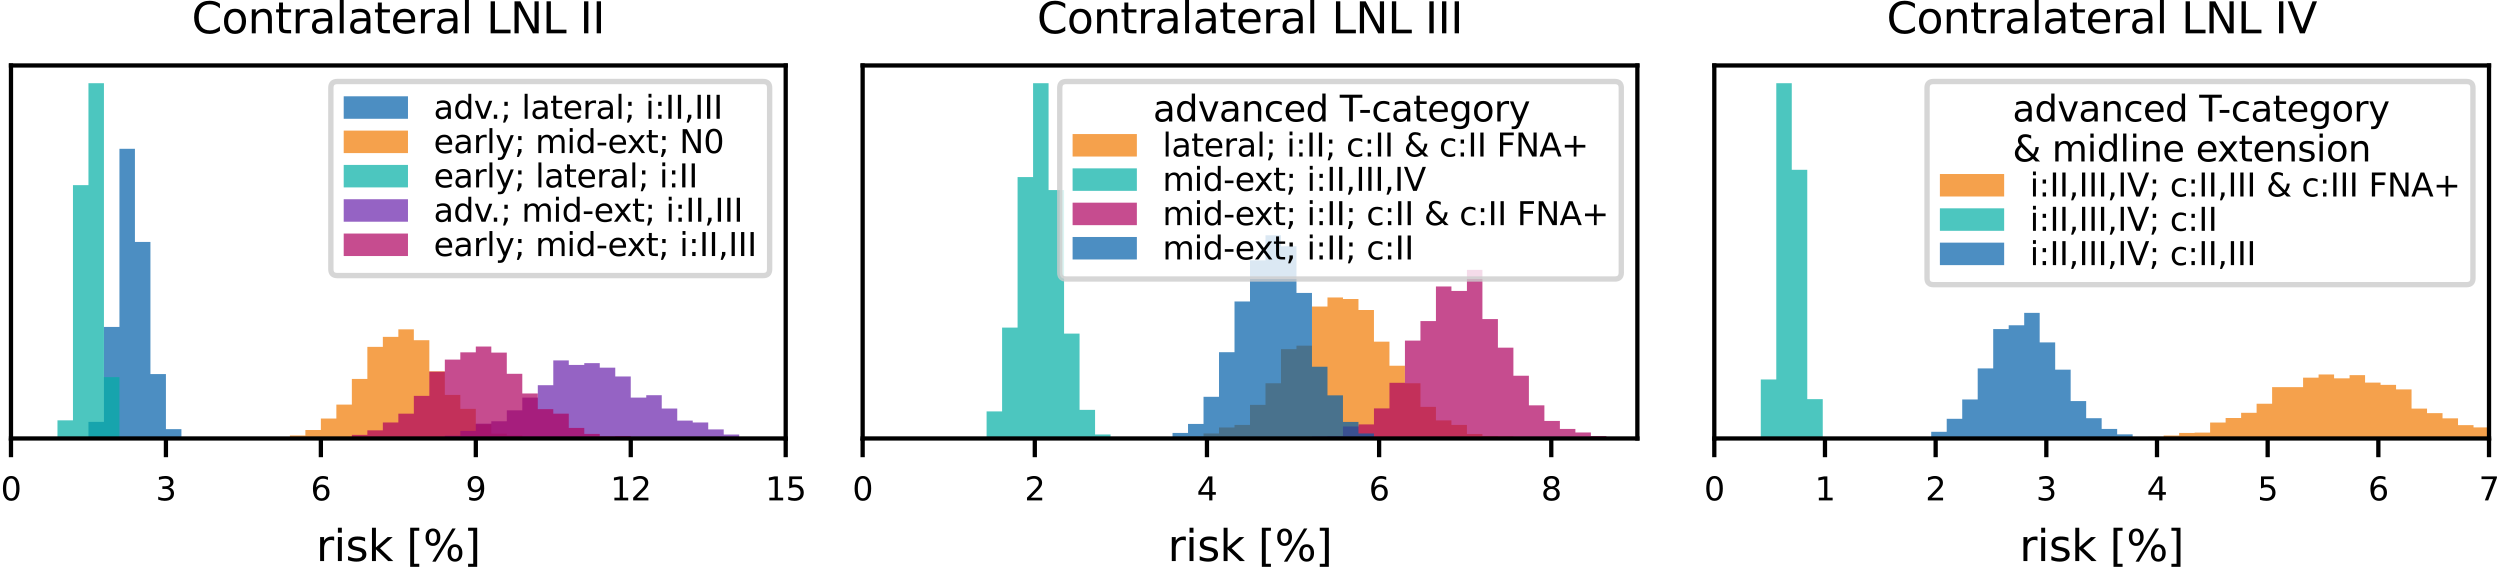 <?xml version="1.0" encoding="utf-8" standalone="no"?>
<!DOCTYPE svg PUBLIC "-//W3C//DTD SVG 1.1//EN"
  "http://www.w3.org/Graphics/SVG/1.1/DTD/svg11.dtd">
<svg xmlns:xlink="http://www.w3.org/1999/xlink" width="466.802pt" height="106.565pt" viewBox="0 0 466.802 106.565" xmlns="http://www.w3.org/2000/svg" version="1.1">
 <defs>
  <style type="text/css">*{stroke-linejoin: round; stroke-linecap: butt}</style>
 </defs>
 <g id="figure_1">
  <g id="patch_1">
   <path d="M 0 106.565 
L 466.802 106.565 
L 466.802 0 
L 0 0 
z
" style="fill: #ffffff"/>
  </g>
  <g id="axes_1">
   <g id="patch_2">
    <path d="M 2.05 81.874 
L 146.707 81.874 
L 146.707 12.22 
L 2.05 12.22 
z
" style="fill: #ffffff"/>
   </g>
   <g id="patch_3">
    <path d="M 2.05 81.874 
L 2.05 81.874 
L 4.944 81.874 
L 4.944 81.874 
L 7.837 81.874 
L 7.837 81.874 
L 10.73 81.874 
L 10.73 81.874 
L 13.623 81.874 
L 13.623 81.874 
L 16.516 81.874 
L 16.516 78.769 
L 19.409 78.769 
L 19.409 61.041 
L 22.302 61.041 
L 22.302 27.788 
L 25.195 27.788 
L 25.195 45.177 
L 28.089 45.177 
L 28.089 69.849 
L 30.982 69.849 
L 30.982 80.124 
L 33.875 80.124 
L 33.875 81.648 
L 36.768 81.648 
L 36.768 81.874 
L 39.661 81.874 
L 39.661 81.874 
L 42.554 81.874 
L 42.554 81.874 
L 45.447 81.874 
L 45.447 81.874 
L 48.34 81.874 
L 48.34 81.874 
L 51.234 81.874 
L 51.234 81.874 
L 54.127 81.874 
L 54.127 81.874 
L 57.02 81.874 
L 57.02 81.874 
L 59.913 81.874 
L 59.913 81.874 
L 62.806 81.874 
L 62.806 81.874 
L 65.699 81.874 
L 65.699 81.874 
L 68.592 81.874 
L 68.592 81.874 
L 71.485 81.874 
L 71.485 81.874 
L 74.379 81.874 
L 74.379 81.874 
L 77.272 81.874 
L 77.272 81.874 
L 80.165 81.874 
L 80.165 81.874 
L 83.058 81.874 
L 83.058 81.874 
L 85.951 81.874 
L 85.951 81.874 
L 88.844 81.874 
L 88.844 81.874 
L 91.737 81.874 
L 91.737 81.874 
L 94.63 81.874 
L 94.63 81.874 
L 97.524 81.874 
L 97.524 81.874 
L 100.417 81.874 
L 100.417 81.874 
L 103.31 81.874 
L 103.31 81.874 
L 106.203 81.874 
L 106.203 81.874 
L 109.096 81.874 
L 109.096 81.874 
L 111.989 81.874 
L 111.989 81.874 
L 114.882 81.874 
L 114.882 81.874 
L 117.775 81.874 
L 117.775 81.874 
L 120.669 81.874 
L 120.669 81.874 
L 123.562 81.874 
L 123.562 81.874 
L 126.455 81.874 
L 126.455 81.874 
L 129.348 81.874 
L 129.348 81.874 
L 132.241 81.874 
L 132.241 81.874 
L 135.134 81.874 
L 135.134 81.874 
L 138.027 81.874 
L 138.027 81.874 
L 140.92 81.874 
L 140.92 81.874 
L 143.814 81.874 
L 143.814 81.874 
L 146.707 81.874 
L 146.707 81.874 
L 143.814 81.874 
L 143.814 81.874 
L 140.92 81.874 
L 140.92 81.874 
L 138.027 81.874 
L 138.027 81.874 
L 135.134 81.874 
L 135.134 81.874 
L 132.241 81.874 
L 132.241 81.874 
L 129.348 81.874 
L 129.348 81.874 
L 126.455 81.874 
L 126.455 81.874 
L 123.562 81.874 
L 123.562 81.874 
L 120.669 81.874 
L 120.669 81.874 
L 117.775 81.874 
L 117.775 81.874 
L 114.882 81.874 
L 114.882 81.874 
L 111.989 81.874 
L 111.989 81.874 
L 109.096 81.874 
L 109.096 81.874 
L 106.203 81.874 
L 106.203 81.874 
L 103.31 81.874 
L 103.31 81.874 
L 100.417 81.874 
L 100.417 81.874 
L 97.524 81.874 
L 97.524 81.874 
L 94.63 81.874 
L 94.63 81.874 
L 91.737 81.874 
L 91.737 81.874 
L 88.844 81.874 
L 88.844 81.874 
L 85.951 81.874 
L 85.951 81.874 
L 83.058 81.874 
L 83.058 81.874 
L 80.165 81.874 
L 80.165 81.874 
L 77.272 81.874 
L 77.272 81.874 
L 74.379 81.874 
L 74.379 81.874 
L 71.485 81.874 
L 71.485 81.874 
L 68.592 81.874 
L 68.592 81.874 
L 65.699 81.874 
L 65.699 81.874 
L 62.806 81.874 
L 62.806 81.874 
L 59.913 81.874 
L 59.913 81.874 
L 57.02 81.874 
L 57.02 81.874 
L 54.127 81.874 
L 54.127 81.874 
L 51.234 81.874 
L 51.234 81.874 
L 48.34 81.874 
L 48.34 81.874 
L 45.447 81.874 
L 45.447 81.874 
L 42.554 81.874 
L 42.554 81.874 
L 39.661 81.874 
L 39.661 81.874 
L 36.768 81.874 
L 36.768 81.874 
L 33.875 81.874 
L 33.875 81.874 
L 30.982 81.874 
L 30.982 81.874 
L 28.089 81.874 
L 28.089 81.874 
L 25.195 81.874 
L 25.195 81.874 
L 22.302 81.874 
L 22.302 81.874 
L 19.409 81.874 
L 19.409 81.874 
L 16.516 81.874 
L 16.516 81.874 
L 13.623 81.874 
L 13.623 81.874 
L 10.73 81.874 
L 10.73 81.874 
L 7.837 81.874 
L 7.837 81.874 
L 4.944 81.874 
L 4.944 81.874 
z
" clip-path="url(#pc08f2dbcc2)" style="fill: #005ea8; opacity: 0.7"/>
   </g>
   <g id="patch_4">
    <path d="M 2.05 81.874 
L 2.05 81.874 
L 4.944 81.874 
L 4.944 81.874 
L 7.837 81.874 
L 7.837 81.874 
L 10.73 81.874 
L 10.73 81.874 
L 13.623 81.874 
L 13.623 81.874 
L 16.516 81.874 
L 16.516 81.874 
L 19.409 81.874 
L 19.409 81.874 
L 22.302 81.874 
L 22.302 81.874 
L 25.195 81.874 
L 25.195 81.874 
L 28.089 81.874 
L 28.089 81.874 
L 30.982 81.874 
L 30.982 81.874 
L 33.875 81.874 
L 33.875 81.874 
L 36.768 81.874 
L 36.768 81.874 
L 39.661 81.874 
L 39.661 81.874 
L 42.554 81.874 
L 42.554 81.874 
L 45.447 81.874 
L 45.447 81.874 
L 48.34 81.874 
L 48.34 81.874 
L 51.234 81.874 
L 51.234 81.817 
L 54.127 81.817 
L 54.127 81.309 
L 57.02 81.309 
L 57.02 80.293 
L 59.913 80.293 
L 59.913 78.148 
L 62.806 78.148 
L 62.806 75.551 
L 65.699 75.551 
L 65.699 70.752 
L 68.592 70.752 
L 68.592 64.768 
L 71.485 64.768 
L 71.485 62.904 
L 74.379 62.904 
L 74.379 61.493 
L 77.272 61.493 
L 77.272 63.525 
L 80.165 63.525 
L 80.165 69.341 
L 83.058 69.341 
L 83.058 73.744 
L 85.951 73.744 
L 85.951 76.341 
L 88.844 76.341 
L 88.844 79.22 
L 91.737 79.22 
L 91.737 80.971 
L 94.63 80.971 
L 94.63 81.309 
L 97.524 81.309 
L 97.524 81.648 
L 100.417 81.648 
L 100.417 81.874 
L 103.31 81.874 
L 103.31 81.874 
L 106.203 81.874 
L 106.203 81.874 
L 109.096 81.874 
L 109.096 81.874 
L 111.989 81.874 
L 111.989 81.874 
L 114.882 81.874 
L 114.882 81.874 
L 117.775 81.874 
L 117.775 81.874 
L 120.669 81.874 
L 120.669 81.874 
L 123.562 81.874 
L 123.562 81.874 
L 126.455 81.874 
L 126.455 81.874 
L 129.348 81.874 
L 129.348 81.874 
L 132.241 81.874 
L 132.241 81.874 
L 135.134 81.874 
L 135.134 81.874 
L 138.027 81.874 
L 138.027 81.874 
L 140.92 81.874 
L 140.92 81.874 
L 143.814 81.874 
L 143.814 81.874 
L 146.707 81.874 
L 146.707 81.874 
L 143.814 81.874 
L 143.814 81.874 
L 140.92 81.874 
L 140.92 81.874 
L 138.027 81.874 
L 138.027 81.874 
L 135.134 81.874 
L 135.134 81.874 
L 132.241 81.874 
L 132.241 81.874 
L 129.348 81.874 
L 129.348 81.874 
L 126.455 81.874 
L 126.455 81.874 
L 123.562 81.874 
L 123.562 81.874 
L 120.669 81.874 
L 120.669 81.874 
L 117.775 81.874 
L 117.775 81.874 
L 114.882 81.874 
L 114.882 81.874 
L 111.989 81.874 
L 111.989 81.874 
L 109.096 81.874 
L 109.096 81.874 
L 106.203 81.874 
L 106.203 81.874 
L 103.31 81.874 
L 103.31 81.874 
L 100.417 81.874 
L 100.417 81.874 
L 97.524 81.874 
L 97.524 81.874 
L 94.63 81.874 
L 94.63 81.874 
L 91.737 81.874 
L 91.737 81.874 
L 88.844 81.874 
L 88.844 81.874 
L 85.951 81.874 
L 85.951 81.874 
L 83.058 81.874 
L 83.058 81.874 
L 80.165 81.874 
L 80.165 81.874 
L 77.272 81.874 
L 77.272 81.874 
L 74.379 81.874 
L 74.379 81.874 
L 71.485 81.874 
L 71.485 81.874 
L 68.592 81.874 
L 68.592 81.874 
L 65.699 81.874 
L 65.699 81.874 
L 62.806 81.874 
L 62.806 81.874 
L 59.913 81.874 
L 59.913 81.874 
L 57.02 81.874 
L 57.02 81.874 
L 54.127 81.874 
L 54.127 81.874 
L 51.234 81.874 
L 51.234 81.874 
L 48.34 81.874 
L 48.34 81.874 
L 45.447 81.874 
L 45.447 81.874 
L 42.554 81.874 
L 42.554 81.874 
L 39.661 81.874 
L 39.661 81.874 
L 36.768 81.874 
L 36.768 81.874 
L 33.875 81.874 
L 33.875 81.874 
L 30.982 81.874 
L 30.982 81.874 
L 28.089 81.874 
L 28.089 81.874 
L 25.195 81.874 
L 25.195 81.874 
L 22.302 81.874 
L 22.302 81.874 
L 19.409 81.874 
L 19.409 81.874 
L 16.516 81.874 
L 16.516 81.874 
L 13.623 81.874 
L 13.623 81.874 
L 10.73 81.874 
L 10.73 81.874 
L 7.837 81.874 
L 7.837 81.874 
L 4.944 81.874 
L 4.944 81.874 
z
" clip-path="url(#pc08f2dbcc2)" style="fill: #f17900; opacity: 0.7"/>
   </g>
   <g id="patch_5">
    <path d="M 2.05 81.874 
L 2.05 81.874 
L 4.944 81.874 
L 4.944 81.874 
L 7.837 81.874 
L 7.837 81.874 
L 10.73 81.874 
L 10.73 78.487 
L 13.623 78.487 
L 13.623 34.563 
L 16.516 34.563 
L 16.516 15.537 
L 19.409 15.537 
L 19.409 70.413 
L 22.302 70.413 
L 22.302 81.648 
L 25.195 81.648 
L 25.195 81.874 
L 28.089 81.874 
L 28.089 81.874 
L 30.982 81.874 
L 30.982 81.874 
L 33.875 81.874 
L 33.875 81.874 
L 36.768 81.874 
L 36.768 81.874 
L 39.661 81.874 
L 39.661 81.874 
L 42.554 81.874 
L 42.554 81.874 
L 45.447 81.874 
L 45.447 81.874 
L 48.34 81.874 
L 48.34 81.874 
L 51.234 81.874 
L 51.234 81.874 
L 54.127 81.874 
L 54.127 81.874 
L 57.02 81.874 
L 57.02 81.874 
L 59.913 81.874 
L 59.913 81.874 
L 62.806 81.874 
L 62.806 81.874 
L 65.699 81.874 
L 65.699 81.874 
L 68.592 81.874 
L 68.592 81.874 
L 71.485 81.874 
L 71.485 81.874 
L 74.379 81.874 
L 74.379 81.874 
L 77.272 81.874 
L 77.272 81.874 
L 80.165 81.874 
L 80.165 81.874 
L 83.058 81.874 
L 83.058 81.874 
L 85.951 81.874 
L 85.951 81.874 
L 88.844 81.874 
L 88.844 81.874 
L 91.737 81.874 
L 91.737 81.874 
L 94.63 81.874 
L 94.63 81.874 
L 97.524 81.874 
L 97.524 81.874 
L 100.417 81.874 
L 100.417 81.874 
L 103.31 81.874 
L 103.31 81.874 
L 106.203 81.874 
L 106.203 81.874 
L 109.096 81.874 
L 109.096 81.874 
L 111.989 81.874 
L 111.989 81.874 
L 114.882 81.874 
L 114.882 81.874 
L 117.775 81.874 
L 117.775 81.874 
L 120.669 81.874 
L 120.669 81.874 
L 123.562 81.874 
L 123.562 81.874 
L 126.455 81.874 
L 126.455 81.874 
L 129.348 81.874 
L 129.348 81.874 
L 132.241 81.874 
L 132.241 81.874 
L 135.134 81.874 
L 135.134 81.874 
L 138.027 81.874 
L 138.027 81.874 
L 140.92 81.874 
L 140.92 81.874 
L 143.814 81.874 
L 143.814 81.874 
L 146.707 81.874 
L 146.707 81.874 
L 143.814 81.874 
L 143.814 81.874 
L 140.92 81.874 
L 140.92 81.874 
L 138.027 81.874 
L 138.027 81.874 
L 135.134 81.874 
L 135.134 81.874 
L 132.241 81.874 
L 132.241 81.874 
L 129.348 81.874 
L 129.348 81.874 
L 126.455 81.874 
L 126.455 81.874 
L 123.562 81.874 
L 123.562 81.874 
L 120.669 81.874 
L 120.669 81.874 
L 117.775 81.874 
L 117.775 81.874 
L 114.882 81.874 
L 114.882 81.874 
L 111.989 81.874 
L 111.989 81.874 
L 109.096 81.874 
L 109.096 81.874 
L 106.203 81.874 
L 106.203 81.874 
L 103.31 81.874 
L 103.31 81.874 
L 100.417 81.874 
L 100.417 81.874 
L 97.524 81.874 
L 97.524 81.874 
L 94.63 81.874 
L 94.63 81.874 
L 91.737 81.874 
L 91.737 81.874 
L 88.844 81.874 
L 88.844 81.874 
L 85.951 81.874 
L 85.951 81.874 
L 83.058 81.874 
L 83.058 81.874 
L 80.165 81.874 
L 80.165 81.874 
L 77.272 81.874 
L 77.272 81.874 
L 74.379 81.874 
L 74.379 81.874 
L 71.485 81.874 
L 71.485 81.874 
L 68.592 81.874 
L 68.592 81.874 
L 65.699 81.874 
L 65.699 81.874 
L 62.806 81.874 
L 62.806 81.874 
L 59.913 81.874 
L 59.913 81.874 
L 57.02 81.874 
L 57.02 81.874 
L 54.127 81.874 
L 54.127 81.874 
L 51.234 81.874 
L 51.234 81.874 
L 48.34 81.874 
L 48.34 81.874 
L 45.447 81.874 
L 45.447 81.874 
L 42.554 81.874 
L 42.554 81.874 
L 39.661 81.874 
L 39.661 81.874 
L 36.768 81.874 
L 36.768 81.874 
L 33.875 81.874 
L 33.875 81.874 
L 30.982 81.874 
L 30.982 81.874 
L 28.089 81.874 
L 28.089 81.874 
L 25.195 81.874 
L 25.195 81.874 
L 22.302 81.874 
L 22.302 81.874 
L 19.409 81.874 
L 19.409 81.874 
L 16.516 81.874 
L 16.516 81.874 
L 13.623 81.874 
L 13.623 81.874 
L 10.73 81.874 
L 10.73 81.874 
L 7.837 81.874 
L 7.837 81.874 
L 4.944 81.874 
L 4.944 81.874 
z
" clip-path="url(#pc08f2dbcc2)" style="fill: #00afa5; opacity: 0.7"/>
   </g>
   <g id="patch_6">
    <path d="M 2.05 81.874 
L 2.05 81.874 
L 4.944 81.874 
L 4.944 81.874 
L 7.837 81.874 
L 7.837 81.874 
L 10.73 81.874 
L 10.73 81.874 
L 13.623 81.874 
L 13.623 81.874 
L 16.516 81.874 
L 16.516 81.874 
L 19.409 81.874 
L 19.409 81.874 
L 22.302 81.874 
L 22.302 81.874 
L 25.195 81.874 
L 25.195 81.874 
L 28.089 81.874 
L 28.089 81.874 
L 30.982 81.874 
L 30.982 81.874 
L 33.875 81.874 
L 33.875 81.874 
L 36.768 81.874 
L 36.768 81.874 
L 39.661 81.874 
L 39.661 81.874 
L 42.554 81.874 
L 42.554 81.874 
L 45.447 81.874 
L 45.447 81.874 
L 48.34 81.874 
L 48.34 81.874 
L 51.234 81.874 
L 51.234 81.874 
L 54.127 81.874 
L 54.127 81.874 
L 57.02 81.874 
L 57.02 81.874 
L 59.913 81.874 
L 59.913 81.874 
L 62.806 81.874 
L 62.806 81.874 
L 65.699 81.874 
L 65.699 81.874 
L 68.592 81.874 
L 68.592 81.874 
L 71.485 81.874 
L 71.485 81.874 
L 74.379 81.874 
L 74.379 81.874 
L 77.272 81.874 
L 77.272 81.874 
L 80.165 81.874 
L 80.165 81.648 
L 83.058 81.648 
L 83.058 81.365 
L 85.951 81.365 
L 85.951 80.461 
L 88.844 80.461 
L 88.844 79.105 
L 91.737 79.105 
L 91.737 78.653 
L 94.63 78.653 
L 94.63 76.619 
L 97.524 76.619 
L 97.524 74.246 
L 100.417 74.246 
L 100.417 71.929 
L 103.31 71.929 
L 103.31 67.295 
L 106.203 67.295 
L 106.203 68.143 
L 109.096 68.143 
L 109.096 67.804 
L 111.989 67.804 
L 111.989 68.651 
L 114.882 68.651 
L 114.882 70.29 
L 117.775 70.29 
L 117.775 74.246 
L 120.669 74.246 
L 120.669 73.794 
L 123.562 73.794 
L 123.562 76.28 
L 126.455 76.28 
L 126.455 78.54 
L 129.348 78.54 
L 129.348 78.879 
L 132.241 78.879 
L 132.241 80.179 
L 135.134 80.179 
L 135.134 81.139 
L 138.027 81.139 
L 138.027 81.704 
L 140.92 81.704 
L 140.92 81.591 
L 143.814 81.591 
L 143.814 81.817 
L 146.707 81.817 
L 146.707 81.874 
L 143.814 81.874 
L 143.814 81.874 
L 140.92 81.874 
L 140.92 81.874 
L 138.027 81.874 
L 138.027 81.874 
L 135.134 81.874 
L 135.134 81.874 
L 132.241 81.874 
L 132.241 81.874 
L 129.348 81.874 
L 129.348 81.874 
L 126.455 81.874 
L 126.455 81.874 
L 123.562 81.874 
L 123.562 81.874 
L 120.669 81.874 
L 120.669 81.874 
L 117.775 81.874 
L 117.775 81.874 
L 114.882 81.874 
L 114.882 81.874 
L 111.989 81.874 
L 111.989 81.874 
L 109.096 81.874 
L 109.096 81.874 
L 106.203 81.874 
L 106.203 81.874 
L 103.31 81.874 
L 103.31 81.874 
L 100.417 81.874 
L 100.417 81.874 
L 97.524 81.874 
L 97.524 81.874 
L 94.63 81.874 
L 94.63 81.874 
L 91.737 81.874 
L 91.737 81.874 
L 88.844 81.874 
L 88.844 81.874 
L 85.951 81.874 
L 85.951 81.874 
L 83.058 81.874 
L 83.058 81.874 
L 80.165 81.874 
L 80.165 81.874 
L 77.272 81.874 
L 77.272 81.874 
L 74.379 81.874 
L 74.379 81.874 
L 71.485 81.874 
L 71.485 81.874 
L 68.592 81.874 
L 68.592 81.874 
L 65.699 81.874 
L 65.699 81.874 
L 62.806 81.874 
L 62.806 81.874 
L 59.913 81.874 
L 59.913 81.874 
L 57.02 81.874 
L 57.02 81.874 
L 54.127 81.874 
L 54.127 81.874 
L 51.234 81.874 
L 51.234 81.874 
L 48.34 81.874 
L 48.34 81.874 
L 45.447 81.874 
L 45.447 81.874 
L 42.554 81.874 
L 42.554 81.874 
L 39.661 81.874 
L 39.661 81.874 
L 36.768 81.874 
L 36.768 81.874 
L 33.875 81.874 
L 33.875 81.874 
L 30.982 81.874 
L 30.982 81.874 
L 28.089 81.874 
L 28.089 81.874 
L 25.195 81.874 
L 25.195 81.874 
L 22.302 81.874 
L 22.302 81.874 
L 19.409 81.874 
L 19.409 81.874 
L 16.516 81.874 
L 16.516 81.874 
L 13.623 81.874 
L 13.623 81.874 
L 10.73 81.874 
L 10.73 81.874 
L 7.837 81.874 
L 7.837 81.874 
L 4.944 81.874 
L 4.944 81.874 
z
" clip-path="url(#pc08f2dbcc2)" style="fill: #6821ab; opacity: 0.7"/>
   </g>
   <g id="patch_7">
    <path d="M 2.05 81.874 
L 2.05 81.874 
L 4.944 81.874 
L 4.944 81.874 
L 7.837 81.874 
L 7.837 81.874 
L 10.73 81.874 
L 10.73 81.874 
L 13.623 81.874 
L 13.623 81.874 
L 16.516 81.874 
L 16.516 81.874 
L 19.409 81.874 
L 19.409 81.874 
L 22.302 81.874 
L 22.302 81.874 
L 25.195 81.874 
L 25.195 81.874 
L 28.089 81.874 
L 28.089 81.874 
L 30.982 81.874 
L 30.982 81.874 
L 33.875 81.874 
L 33.875 81.874 
L 36.768 81.874 
L 36.768 81.874 
L 39.661 81.874 
L 39.661 81.874 
L 42.554 81.874 
L 42.554 81.874 
L 45.447 81.874 
L 45.447 81.874 
L 48.34 81.874 
L 48.34 81.874 
L 51.234 81.874 
L 51.234 81.874 
L 54.127 81.874 
L 54.127 81.874 
L 57.02 81.874 
L 57.02 81.874 
L 59.913 81.874 
L 59.913 81.874 
L 62.806 81.874 
L 62.806 81.705 
L 65.699 81.705 
L 65.699 81.196 
L 68.592 81.196 
L 68.592 80.35 
L 71.485 80.35 
L 71.485 78.882 
L 74.379 78.882 
L 74.379 77.244 
L 77.272 77.244 
L 77.272 73.914 
L 80.165 73.914 
L 80.165 69.397 
L 83.058 69.397 
L 83.058 67.139 
L 85.951 67.139 
L 85.951 65.784 
L 88.844 65.784 
L 88.844 64.711 
L 91.737 64.711 
L 91.737 65.84 
L 94.63 65.84 
L 94.63 69.792 
L 97.524 69.792 
L 97.524 73.462 
L 100.417 73.462 
L 100.417 76.398 
L 103.31 76.398 
L 103.31 77.244 
L 106.203 77.244 
L 106.203 79.898 
L 109.096 79.898 
L 109.096 81.027 
L 111.989 81.027 
L 111.989 81.479 
L 114.882 81.479 
L 114.882 81.422 
L 117.775 81.422 
L 117.775 81.874 
L 120.669 81.874 
L 120.669 81.874 
L 123.562 81.874 
L 123.562 81.874 
L 126.455 81.874 
L 126.455 81.874 
L 129.348 81.874 
L 129.348 81.874 
L 132.241 81.874 
L 132.241 81.874 
L 135.134 81.874 
L 135.134 81.874 
L 138.027 81.874 
L 138.027 81.874 
L 140.92 81.874 
L 140.92 81.874 
L 143.814 81.874 
L 143.814 81.874 
L 146.707 81.874 
L 146.707 81.874 
L 143.814 81.874 
L 143.814 81.874 
L 140.92 81.874 
L 140.92 81.874 
L 138.027 81.874 
L 138.027 81.874 
L 135.134 81.874 
L 135.134 81.874 
L 132.241 81.874 
L 132.241 81.874 
L 129.348 81.874 
L 129.348 81.874 
L 126.455 81.874 
L 126.455 81.874 
L 123.562 81.874 
L 123.562 81.874 
L 120.669 81.874 
L 120.669 81.874 
L 117.775 81.874 
L 117.775 81.874 
L 114.882 81.874 
L 114.882 81.874 
L 111.989 81.874 
L 111.989 81.874 
L 109.096 81.874 
L 109.096 81.874 
L 106.203 81.874 
L 106.203 81.874 
L 103.31 81.874 
L 103.31 81.874 
L 100.417 81.874 
L 100.417 81.874 
L 97.524 81.874 
L 97.524 81.874 
L 94.63 81.874 
L 94.63 81.874 
L 91.737 81.874 
L 91.737 81.874 
L 88.844 81.874 
L 88.844 81.874 
L 85.951 81.874 
L 85.951 81.874 
L 83.058 81.874 
L 83.058 81.874 
L 80.165 81.874 
L 80.165 81.874 
L 77.272 81.874 
L 77.272 81.874 
L 74.379 81.874 
L 74.379 81.874 
L 71.485 81.874 
L 71.485 81.874 
L 68.592 81.874 
L 68.592 81.874 
L 65.699 81.874 
L 65.699 81.874 
L 62.806 81.874 
L 62.806 81.874 
L 59.913 81.874 
L 59.913 81.874 
L 57.02 81.874 
L 57.02 81.874 
L 54.127 81.874 
L 54.127 81.874 
L 51.234 81.874 
L 51.234 81.874 
L 48.34 81.874 
L 48.34 81.874 
L 45.447 81.874 
L 45.447 81.874 
L 42.554 81.874 
L 42.554 81.874 
L 39.661 81.874 
L 39.661 81.874 
L 36.768 81.874 
L 36.768 81.874 
L 33.875 81.874 
L 33.875 81.874 
L 30.982 81.874 
L 30.982 81.874 
L 28.089 81.874 
L 28.089 81.874 
L 25.195 81.874 
L 25.195 81.874 
L 22.302 81.874 
L 22.302 81.874 
L 19.409 81.874 
L 19.409 81.874 
L 16.516 81.874 
L 16.516 81.874 
L 13.623 81.874 
L 13.623 81.874 
L 10.73 81.874 
L 10.73 81.874 
L 7.837 81.874 
L 7.837 81.874 
L 4.944 81.874 
L 4.944 81.874 
z
" clip-path="url(#pc08f2dbcc2)" style="fill: #ae0060; opacity: 0.7"/>
   </g>
   <g id="matplotlib.axis_1">
    <g id="xtick_1">
     <g id="line2d_1">
      <defs>
       <path id="mb00badf242" d="M 0 0 
L 0 3.5 
" style="stroke: #000000; stroke-width: 0.8"/>
      </defs>
      <g>
       <use xlink:href="#mb00badf242" x="2.05" y="81.874" style="stroke: #000000; stroke-width: 0.8"/>
      </g>
     </g>
     <g id="text_1">
      <!-- 0 -->
      <g transform="translate(0.142 93.433) scale(0.06 -0.06)">
       <defs>
        <path id="DejaVuSans-30" d="M 2034 4250 
Q 1547 4250 1301 3770 
Q 1056 3291 1056 2328 
Q 1056 1369 1301 889 
Q 1547 409 2034 409 
Q 2525 409 2770 889 
Q 3016 1369 3016 2328 
Q 3016 3291 2770 3770 
Q 2525 4250 2034 4250 
z
M 2034 4750 
Q 2819 4750 3233 4129 
Q 3647 3509 3647 2328 
Q 3647 1150 3233 529 
Q 2819 -91 2034 -91 
Q 1250 -91 836 529 
Q 422 1150 422 2328 
Q 422 3509 836 4129 
Q 1250 4750 2034 4750 
z
" transform="scale(0.016)"/>
       </defs>
       <use xlink:href="#DejaVuSans-30"/>
      </g>
     </g>
    </g>
    <g id="xtick_2">
     <g id="line2d_2">
      <g>
       <use xlink:href="#mb00badf242" x="30.982" y="81.874" style="stroke: #000000; stroke-width: 0.8"/>
      </g>
     </g>
     <g id="text_2">
      <!-- 3 -->
      <g transform="translate(29.073 93.433) scale(0.06 -0.06)">
       <defs>
        <path id="DejaVuSans-33" d="M 2597 2516 
Q 3050 2419 3304 2112 
Q 3559 1806 3559 1356 
Q 3559 666 3084 287 
Q 2609 -91 1734 -91 
Q 1441 -91 1130 -33 
Q 819 25 488 141 
L 488 750 
Q 750 597 1062 519 
Q 1375 441 1716 441 
Q 2309 441 2620 675 
Q 2931 909 2931 1356 
Q 2931 1769 2642 2001 
Q 2353 2234 1838 2234 
L 1294 2234 
L 1294 2753 
L 1863 2753 
Q 2328 2753 2575 2939 
Q 2822 3125 2822 3475 
Q 2822 3834 2567 4026 
Q 2313 4219 1838 4219 
Q 1578 4219 1281 4162 
Q 984 4106 628 3988 
L 628 4550 
Q 988 4650 1302 4700 
Q 1616 4750 1894 4750 
Q 2613 4750 3031 4423 
Q 3450 4097 3450 3541 
Q 3450 3153 3228 2886 
Q 3006 2619 2597 2516 
z
" transform="scale(0.016)"/>
       </defs>
       <use xlink:href="#DejaVuSans-33"/>
      </g>
     </g>
    </g>
    <g id="xtick_3">
     <g id="line2d_3">
      <g>
       <use xlink:href="#mb00badf242" x="59.913" y="81.874" style="stroke: #000000; stroke-width: 0.8"/>
      </g>
     </g>
     <g id="text_3">
      <!-- 6 -->
      <g transform="translate(58.004 93.433) scale(0.06 -0.06)">
       <defs>
        <path id="DejaVuSans-36" d="M 2113 2584 
Q 1688 2584 1439 2293 
Q 1191 2003 1191 1497 
Q 1191 994 1439 701 
Q 1688 409 2113 409 
Q 2538 409 2786 701 
Q 3034 994 3034 1497 
Q 3034 2003 2786 2293 
Q 2538 2584 2113 2584 
z
M 3366 4563 
L 3366 3988 
Q 3128 4100 2886 4159 
Q 2644 4219 2406 4219 
Q 1781 4219 1451 3797 
Q 1122 3375 1075 2522 
Q 1259 2794 1537 2939 
Q 1816 3084 2150 3084 
Q 2853 3084 3261 2657 
Q 3669 2231 3669 1497 
Q 3669 778 3244 343 
Q 2819 -91 2113 -91 
Q 1303 -91 875 529 
Q 447 1150 447 2328 
Q 447 3434 972 4092 
Q 1497 4750 2381 4750 
Q 2619 4750 2861 4703 
Q 3103 4656 3366 4563 
z
" transform="scale(0.016)"/>
       </defs>
       <use xlink:href="#DejaVuSans-36"/>
      </g>
     </g>
    </g>
    <g id="xtick_4">
     <g id="line2d_4">
      <g>
       <use xlink:href="#mb00badf242" x="88.844" y="81.874" style="stroke: #000000; stroke-width: 0.8"/>
      </g>
     </g>
     <g id="text_4">
      <!-- 9 -->
      <g transform="translate(86.935 93.433) scale(0.06 -0.06)">
       <defs>
        <path id="DejaVuSans-39" d="M 703 97 
L 703 672 
Q 941 559 1184 500 
Q 1428 441 1663 441 
Q 2288 441 2617 861 
Q 2947 1281 2994 2138 
Q 2813 1869 2534 1725 
Q 2256 1581 1919 1581 
Q 1219 1581 811 2004 
Q 403 2428 403 3163 
Q 403 3881 828 4315 
Q 1253 4750 1959 4750 
Q 2769 4750 3195 4129 
Q 3622 3509 3622 2328 
Q 3622 1225 3098 567 
Q 2575 -91 1691 -91 
Q 1453 -91 1209 -44 
Q 966 3 703 97 
z
M 1959 2075 
Q 2384 2075 2632 2365 
Q 2881 2656 2881 3163 
Q 2881 3666 2632 3958 
Q 2384 4250 1959 4250 
Q 1534 4250 1286 3958 
Q 1038 3666 1038 3163 
Q 1038 2656 1286 2365 
Q 1534 2075 1959 2075 
z
" transform="scale(0.016)"/>
       </defs>
       <use xlink:href="#DejaVuSans-39"/>
      </g>
     </g>
    </g>
    <g id="xtick_5">
     <g id="line2d_5">
      <g>
       <use xlink:href="#mb00badf242" x="117.775" y="81.874" style="stroke: #000000; stroke-width: 0.8"/>
      </g>
     </g>
     <g id="text_5">
      <!-- 12 -->
      <g transform="translate(113.958 93.433) scale(0.06 -0.06)">
       <defs>
        <path id="DejaVuSans-31" d="M 794 531 
L 1825 531 
L 1825 4091 
L 703 3866 
L 703 4441 
L 1819 4666 
L 2450 4666 
L 2450 531 
L 3481 531 
L 3481 0 
L 794 0 
L 794 531 
z
" transform="scale(0.016)"/>
        <path id="DejaVuSans-32" d="M 1228 531 
L 3431 531 
L 3431 0 
L 469 0 
L 469 531 
Q 828 903 1448 1529 
Q 2069 2156 2228 2338 
Q 2531 2678 2651 2914 
Q 2772 3150 2772 3378 
Q 2772 3750 2511 3984 
Q 2250 4219 1831 4219 
Q 1534 4219 1204 4116 
Q 875 4013 500 3803 
L 500 4441 
Q 881 4594 1212 4672 
Q 1544 4750 1819 4750 
Q 2544 4750 2975 4387 
Q 3406 4025 3406 3419 
Q 3406 3131 3298 2873 
Q 3191 2616 2906 2266 
Q 2828 2175 2409 1742 
Q 1991 1309 1228 531 
z
" transform="scale(0.016)"/>
       </defs>
       <use xlink:href="#DejaVuSans-31"/>
       <use xlink:href="#DejaVuSans-32" x="63.623"/>
      </g>
     </g>
    </g>
    <g id="xtick_6">
     <g id="line2d_6">
      <g>
       <use xlink:href="#mb00badf242" x="146.707" y="81.874" style="stroke: #000000; stroke-width: 0.8"/>
      </g>
     </g>
     <g id="text_6">
      <!-- 15 -->
      <g transform="translate(142.889 93.433) scale(0.06 -0.06)">
       <defs>
        <path id="DejaVuSans-35" d="M 691 4666 
L 3169 4666 
L 3169 4134 
L 1269 4134 
L 1269 2991 
Q 1406 3038 1543 3061 
Q 1681 3084 1819 3084 
Q 2600 3084 3056 2656 
Q 3513 2228 3513 1497 
Q 3513 744 3044 326 
Q 2575 -91 1722 -91 
Q 1428 -91 1123 -41 
Q 819 9 494 109 
L 494 744 
Q 775 591 1075 516 
Q 1375 441 1709 441 
Q 2250 441 2565 725 
Q 2881 1009 2881 1497 
Q 2881 1984 2565 2268 
Q 2250 2553 1709 2553 
Q 1456 2553 1204 2497 
Q 953 2441 691 2322 
L 691 4666 
z
" transform="scale(0.016)"/>
       </defs>
       <use xlink:href="#DejaVuSans-31"/>
       <use xlink:href="#DejaVuSans-35" x="63.623"/>
      </g>
     </g>
    </g>
    <g id="text_7">
     <!-- risk [%] -->
     <g transform="translate(59.03 104.76) scale(0.08 -0.08)">
      <defs>
       <path id="DejaVuSans-72" d="M 2631 2963 
Q 2534 3019 2420 3045 
Q 2306 3072 2169 3072 
Q 1681 3072 1420 2755 
Q 1159 2438 1159 1844 
L 1159 0 
L 581 0 
L 581 3500 
L 1159 3500 
L 1159 2956 
Q 1341 3275 1631 3429 
Q 1922 3584 2338 3584 
Q 2397 3584 2469 3576 
Q 2541 3569 2628 3553 
L 2631 2963 
z
" transform="scale(0.016)"/>
       <path id="DejaVuSans-69" d="M 603 3500 
L 1178 3500 
L 1178 0 
L 603 0 
L 603 3500 
z
M 603 4863 
L 1178 4863 
L 1178 4134 
L 603 4134 
L 603 4863 
z
" transform="scale(0.016)"/>
       <path id="DejaVuSans-73" d="M 2834 3397 
L 2834 2853 
Q 2591 2978 2328 3040 
Q 2066 3103 1784 3103 
Q 1356 3103 1142 2972 
Q 928 2841 928 2578 
Q 928 2378 1081 2264 
Q 1234 2150 1697 2047 
L 1894 2003 
Q 2506 1872 2764 1633 
Q 3022 1394 3022 966 
Q 3022 478 2636 193 
Q 2250 -91 1575 -91 
Q 1294 -91 989 -36 
Q 684 19 347 128 
L 347 722 
Q 666 556 975 473 
Q 1284 391 1588 391 
Q 1994 391 2212 530 
Q 2431 669 2431 922 
Q 2431 1156 2273 1281 
Q 2116 1406 1581 1522 
L 1381 1569 
Q 847 1681 609 1914 
Q 372 2147 372 2553 
Q 372 3047 722 3315 
Q 1072 3584 1716 3584 
Q 2034 3584 2315 3537 
Q 2597 3491 2834 3397 
z
" transform="scale(0.016)"/>
       <path id="DejaVuSans-6b" d="M 581 4863 
L 1159 4863 
L 1159 1991 
L 2875 3500 
L 3609 3500 
L 1753 1863 
L 3688 0 
L 2938 0 
L 1159 1709 
L 1159 0 
L 581 0 
L 581 4863 
z
" transform="scale(0.016)"/>
       <path id="DejaVuSans-20" transform="scale(0.016)"/>
       <path id="DejaVuSans-5b" d="M 550 4863 
L 1875 4863 
L 1875 4416 
L 1125 4416 
L 1125 -397 
L 1875 -397 
L 1875 -844 
L 550 -844 
L 550 4863 
z
" transform="scale(0.016)"/>
       <path id="DejaVuSans-25" d="M 4653 2053 
Q 4381 2053 4226 1822 
Q 4072 1591 4072 1178 
Q 4072 772 4226 539 
Q 4381 306 4653 306 
Q 4919 306 5073 539 
Q 5228 772 5228 1178 
Q 5228 1588 5073 1820 
Q 4919 2053 4653 2053 
z
M 4653 2450 
Q 5147 2450 5437 2106 
Q 5728 1763 5728 1178 
Q 5728 594 5436 251 
Q 5144 -91 4653 -91 
Q 4153 -91 3862 251 
Q 3572 594 3572 1178 
Q 3572 1766 3864 2108 
Q 4156 2450 4653 2450 
z
M 1428 4353 
Q 1159 4353 1004 4120 
Q 850 3888 850 3481 
Q 850 3069 1003 2837 
Q 1156 2606 1428 2606 
Q 1700 2606 1854 2837 
Q 2009 3069 2009 3481 
Q 2009 3884 1853 4118 
Q 1697 4353 1428 4353 
z
M 4250 4750 
L 4750 4750 
L 1831 -91 
L 1331 -91 
L 4250 4750 
z
M 1428 4750 
Q 1922 4750 2215 4408 
Q 2509 4066 2509 3481 
Q 2509 2891 2217 2550 
Q 1925 2209 1428 2209 
Q 931 2209 642 2551 
Q 353 2894 353 3481 
Q 353 4063 643 4406 
Q 934 4750 1428 4750 
z
" transform="scale(0.016)"/>
       <path id="DejaVuSans-5d" d="M 1947 4863 
L 1947 -844 
L 622 -844 
L 622 -397 
L 1369 -397 
L 1369 4416 
L 622 4416 
L 622 4863 
L 1947 4863 
z
" transform="scale(0.016)"/>
      </defs>
      <use xlink:href="#DejaVuSans-72"/>
      <use xlink:href="#DejaVuSans-69" x="41.113"/>
      <use xlink:href="#DejaVuSans-73" x="68.896"/>
      <use xlink:href="#DejaVuSans-6b" x="120.996"/>
      <use xlink:href="#DejaVuSans-20" x="178.906"/>
      <use xlink:href="#DejaVuSans-5b" x="210.693"/>
      <use xlink:href="#DejaVuSans-25" x="249.707"/>
      <use xlink:href="#DejaVuSans-5d" x="344.727"/>
     </g>
    </g>
   </g>
   <g id="matplotlib.axis_2"/>
   <g id="patch_8">
    <path d="M 2.05 81.874 
L 2.05 12.22 
" style="fill: none; stroke: #000000; stroke-width: 0.8; stroke-linejoin: miter; stroke-linecap: square"/>
   </g>
   <g id="patch_9">
    <path d="M 146.707 81.874 
L 146.707 12.22 
" style="fill: none; stroke: #000000; stroke-width: 0.8; stroke-linejoin: miter; stroke-linecap: square"/>
   </g>
   <g id="patch_10">
    <path d="M 2.05 81.874 
L 146.707 81.874 
" style="fill: none; stroke: #000000; stroke-width: 0.8; stroke-linejoin: miter; stroke-linecap: square"/>
   </g>
   <g id="patch_11">
    <path d="M 2.05 12.22 
L 146.707 12.22 
" style="fill: none; stroke: #000000; stroke-width: 0.8; stroke-linejoin: miter; stroke-linecap: square"/>
   </g>
   <g id="text_8">
    <!-- Contralateral LNL II -->
    <g transform="translate(35.788 6.22) scale(0.08 -0.08)">
     <defs>
      <path id="DejaVuSans-43" d="M 4122 4306 
L 4122 3641 
Q 3803 3938 3442 4084 
Q 3081 4231 2675 4231 
Q 1875 4231 1450 3742 
Q 1025 3253 1025 2328 
Q 1025 1406 1450 917 
Q 1875 428 2675 428 
Q 3081 428 3442 575 
Q 3803 722 4122 1019 
L 4122 359 
Q 3791 134 3420 21 
Q 3050 -91 2638 -91 
Q 1578 -91 968 557 
Q 359 1206 359 2328 
Q 359 3453 968 4101 
Q 1578 4750 2638 4750 
Q 3056 4750 3426 4639 
Q 3797 4528 4122 4306 
z
" transform="scale(0.016)"/>
      <path id="DejaVuSans-6f" d="M 1959 3097 
Q 1497 3097 1228 2736 
Q 959 2375 959 1747 
Q 959 1119 1226 758 
Q 1494 397 1959 397 
Q 2419 397 2687 759 
Q 2956 1122 2956 1747 
Q 2956 2369 2687 2733 
Q 2419 3097 1959 3097 
z
M 1959 3584 
Q 2709 3584 3137 3096 
Q 3566 2609 3566 1747 
Q 3566 888 3137 398 
Q 2709 -91 1959 -91 
Q 1206 -91 779 398 
Q 353 888 353 1747 
Q 353 2609 779 3096 
Q 1206 3584 1959 3584 
z
" transform="scale(0.016)"/>
      <path id="DejaVuSans-6e" d="M 3513 2113 
L 3513 0 
L 2938 0 
L 2938 2094 
Q 2938 2591 2744 2837 
Q 2550 3084 2163 3084 
Q 1697 3084 1428 2787 
Q 1159 2491 1159 1978 
L 1159 0 
L 581 0 
L 581 3500 
L 1159 3500 
L 1159 2956 
Q 1366 3272 1645 3428 
Q 1925 3584 2291 3584 
Q 2894 3584 3203 3211 
Q 3513 2838 3513 2113 
z
" transform="scale(0.016)"/>
      <path id="DejaVuSans-74" d="M 1172 4494 
L 1172 3500 
L 2356 3500 
L 2356 3053 
L 1172 3053 
L 1172 1153 
Q 1172 725 1289 603 
Q 1406 481 1766 481 
L 2356 481 
L 2356 0 
L 1766 0 
Q 1100 0 847 248 
Q 594 497 594 1153 
L 594 3053 
L 172 3053 
L 172 3500 
L 594 3500 
L 594 4494 
L 1172 4494 
z
" transform="scale(0.016)"/>
      <path id="DejaVuSans-61" d="M 2194 1759 
Q 1497 1759 1228 1600 
Q 959 1441 959 1056 
Q 959 750 1161 570 
Q 1363 391 1709 391 
Q 2188 391 2477 730 
Q 2766 1069 2766 1631 
L 2766 1759 
L 2194 1759 
z
M 3341 1997 
L 3341 0 
L 2766 0 
L 2766 531 
Q 2569 213 2275 61 
Q 1981 -91 1556 -91 
Q 1019 -91 701 211 
Q 384 513 384 1019 
Q 384 1609 779 1909 
Q 1175 2209 1959 2209 
L 2766 2209 
L 2766 2266 
Q 2766 2663 2505 2880 
Q 2244 3097 1772 3097 
Q 1472 3097 1187 3025 
Q 903 2953 641 2809 
L 641 3341 
Q 956 3463 1253 3523 
Q 1550 3584 1831 3584 
Q 2591 3584 2966 3190 
Q 3341 2797 3341 1997 
z
" transform="scale(0.016)"/>
      <path id="DejaVuSans-6c" d="M 603 4863 
L 1178 4863 
L 1178 0 
L 603 0 
L 603 4863 
z
" transform="scale(0.016)"/>
      <path id="DejaVuSans-65" d="M 3597 1894 
L 3597 1613 
L 953 1613 
Q 991 1019 1311 708 
Q 1631 397 2203 397 
Q 2534 397 2845 478 
Q 3156 559 3463 722 
L 3463 178 
Q 3153 47 2828 -22 
Q 2503 -91 2169 -91 
Q 1331 -91 842 396 
Q 353 884 353 1716 
Q 353 2575 817 3079 
Q 1281 3584 2069 3584 
Q 2775 3584 3186 3129 
Q 3597 2675 3597 1894 
z
M 3022 2063 
Q 3016 2534 2758 2815 
Q 2500 3097 2075 3097 
Q 1594 3097 1305 2825 
Q 1016 2553 972 2059 
L 3022 2063 
z
" transform="scale(0.016)"/>
      <path id="DejaVuSans-4c" d="M 628 4666 
L 1259 4666 
L 1259 531 
L 3531 531 
L 3531 0 
L 628 0 
L 628 4666 
z
" transform="scale(0.016)"/>
      <path id="DejaVuSans-4e" d="M 628 4666 
L 1478 4666 
L 3547 763 
L 3547 4666 
L 4159 4666 
L 4159 0 
L 3309 0 
L 1241 3903 
L 1241 0 
L 628 0 
L 628 4666 
z
" transform="scale(0.016)"/>
      <path id="DejaVuSans-49" d="M 628 4666 
L 1259 4666 
L 1259 0 
L 628 0 
L 628 4666 
z
" transform="scale(0.016)"/>
     </defs>
     <use xlink:href="#DejaVuSans-43"/>
     <use xlink:href="#DejaVuSans-6f" x="69.824"/>
     <use xlink:href="#DejaVuSans-6e" x="131.006"/>
     <use xlink:href="#DejaVuSans-74" x="194.385"/>
     <use xlink:href="#DejaVuSans-72" x="233.594"/>
     <use xlink:href="#DejaVuSans-61" x="274.707"/>
     <use xlink:href="#DejaVuSans-6c" x="335.986"/>
     <use xlink:href="#DejaVuSans-61" x="363.77"/>
     <use xlink:href="#DejaVuSans-74" x="425.049"/>
     <use xlink:href="#DejaVuSans-65" x="464.258"/>
     <use xlink:href="#DejaVuSans-72" x="525.781"/>
     <use xlink:href="#DejaVuSans-61" x="566.895"/>
     <use xlink:href="#DejaVuSans-6c" x="628.174"/>
     <use xlink:href="#DejaVuSans-20" x="655.957"/>
     <use xlink:href="#DejaVuSans-4c" x="687.744"/>
     <use xlink:href="#DejaVuSans-4e" x="743.457"/>
     <use xlink:href="#DejaVuSans-4c" x="818.262"/>
     <use xlink:href="#DejaVuSans-20" x="873.975"/>
     <use xlink:href="#DejaVuSans-49" x="905.762"/>
     <use xlink:href="#DejaVuSans-49" x="935.254"/>
    </g>
   </g>
   <g id="legend_1">
    <g id="patch_12">
     <path d="M 62.977 51.455 
L 142.507 51.455 
Q 143.707 51.455 143.707 50.255 
L 143.707 16.42 
Q 143.707 15.22 142.507 15.22 
L 62.977 15.22 
Q 61.777 15.22 61.777 16.42 
L 61.777 50.255 
Q 61.777 51.455 62.977 51.455 
z
" style="fill: #ffffff; opacity: 0.8; stroke: #cccccc; stroke-linejoin: miter"/>
    </g>
    <g id="patch_13">
     <path d="M 64.177 22.18 
L 76.177 22.18 
L 76.177 17.98 
L 64.177 17.98 
z
" style="fill: #005ea8; opacity: 0.7"/>
    </g>
    <g id="text_9">
     <!-- adv.; lateral; i:II,III -->
     <g transform="translate(80.977 22.18) scale(0.06 -0.06)">
      <defs>
       <path id="DejaVuSans-64" d="M 2906 2969 
L 2906 4863 
L 3481 4863 
L 3481 0 
L 2906 0 
L 2906 525 
Q 2725 213 2448 61 
Q 2172 -91 1784 -91 
Q 1150 -91 751 415 
Q 353 922 353 1747 
Q 353 2572 751 3078 
Q 1150 3584 1784 3584 
Q 2172 3584 2448 3432 
Q 2725 3281 2906 2969 
z
M 947 1747 
Q 947 1113 1208 752 
Q 1469 391 1925 391 
Q 2381 391 2643 752 
Q 2906 1113 2906 1747 
Q 2906 2381 2643 2742 
Q 2381 3103 1925 3103 
Q 1469 3103 1208 2742 
Q 947 2381 947 1747 
z
" transform="scale(0.016)"/>
       <path id="DejaVuSans-76" d="M 191 3500 
L 800 3500 
L 1894 563 
L 2988 3500 
L 3597 3500 
L 2284 0 
L 1503 0 
L 191 3500 
z
" transform="scale(0.016)"/>
       <path id="DejaVuSans-2e" d="M 684 794 
L 1344 794 
L 1344 0 
L 684 0 
L 684 794 
z
" transform="scale(0.016)"/>
       <path id="DejaVuSans-3b" d="M 750 3309 
L 1409 3309 
L 1409 2516 
L 750 2516 
L 750 3309 
z
M 750 794 
L 1409 794 
L 1409 256 
L 897 -744 
L 494 -744 
L 750 256 
L 750 794 
z
" transform="scale(0.016)"/>
       <path id="DejaVuSans-3a" d="M 750 794 
L 1409 794 
L 1409 0 
L 750 0 
L 750 794 
z
M 750 3309 
L 1409 3309 
L 1409 2516 
L 750 2516 
L 750 3309 
z
" transform="scale(0.016)"/>
       <path id="DejaVuSans-2c" d="M 750 794 
L 1409 794 
L 1409 256 
L 897 -744 
L 494 -744 
L 750 256 
L 750 794 
z
" transform="scale(0.016)"/>
      </defs>
      <use xlink:href="#DejaVuSans-61"/>
      <use xlink:href="#DejaVuSans-64" x="61.279"/>
      <use xlink:href="#DejaVuSans-76" x="124.756"/>
      <use xlink:href="#DejaVuSans-2e" x="176.186"/>
      <use xlink:href="#DejaVuSans-3b" x="207.973"/>
      <use xlink:href="#DejaVuSans-20" x="241.664"/>
      <use xlink:href="#DejaVuSans-6c" x="273.451"/>
      <use xlink:href="#DejaVuSans-61" x="301.234"/>
      <use xlink:href="#DejaVuSans-74" x="362.514"/>
      <use xlink:href="#DejaVuSans-65" x="401.723"/>
      <use xlink:href="#DejaVuSans-72" x="463.246"/>
      <use xlink:href="#DejaVuSans-61" x="504.359"/>
      <use xlink:href="#DejaVuSans-6c" x="565.639"/>
      <use xlink:href="#DejaVuSans-3b" x="593.422"/>
      <use xlink:href="#DejaVuSans-20" x="627.113"/>
      <use xlink:href="#DejaVuSans-69" x="658.9"/>
      <use xlink:href="#DejaVuSans-3a" x="686.684"/>
      <use xlink:href="#DejaVuSans-49" x="720.375"/>
      <use xlink:href="#DejaVuSans-49" x="749.867"/>
      <use xlink:href="#DejaVuSans-2c" x="779.359"/>
      <use xlink:href="#DejaVuSans-49" x="811.146"/>
      <use xlink:href="#DejaVuSans-49" x="840.639"/>
      <use xlink:href="#DejaVuSans-49" x="870.131"/>
     </g>
    </g>
    <g id="patch_14">
     <path d="M 64.177 28.586 
L 76.177 28.586 
L 76.177 24.386 
L 64.177 24.386 
z
" style="fill: #f17900; opacity: 0.7"/>
    </g>
    <g id="text_10">
     <!-- early; mid-ext; N0 -->
     <g transform="translate(80.977 28.586) scale(0.06 -0.06)">
      <defs>
       <path id="DejaVuSans-79" d="M 2059 -325 
Q 1816 -950 1584 -1140 
Q 1353 -1331 966 -1331 
L 506 -1331 
L 506 -850 
L 844 -850 
Q 1081 -850 1212 -737 
Q 1344 -625 1503 -206 
L 1606 56 
L 191 3500 
L 800 3500 
L 1894 763 
L 2988 3500 
L 3597 3500 
L 2059 -325 
z
" transform="scale(0.016)"/>
       <path id="DejaVuSans-6d" d="M 3328 2828 
Q 3544 3216 3844 3400 
Q 4144 3584 4550 3584 
Q 5097 3584 5394 3201 
Q 5691 2819 5691 2113 
L 5691 0 
L 5113 0 
L 5113 2094 
Q 5113 2597 4934 2840 
Q 4756 3084 4391 3084 
Q 3944 3084 3684 2787 
Q 3425 2491 3425 1978 
L 3425 0 
L 2847 0 
L 2847 2094 
Q 2847 2600 2669 2842 
Q 2491 3084 2119 3084 
Q 1678 3084 1418 2786 
Q 1159 2488 1159 1978 
L 1159 0 
L 581 0 
L 581 3500 
L 1159 3500 
L 1159 2956 
Q 1356 3278 1631 3431 
Q 1906 3584 2284 3584 
Q 2666 3584 2933 3390 
Q 3200 3197 3328 2828 
z
" transform="scale(0.016)"/>
       <path id="DejaVuSans-2d" d="M 313 2009 
L 1997 2009 
L 1997 1497 
L 313 1497 
L 313 2009 
z
" transform="scale(0.016)"/>
       <path id="DejaVuSans-78" d="M 3513 3500 
L 2247 1797 
L 3578 0 
L 2900 0 
L 1881 1375 
L 863 0 
L 184 0 
L 1544 1831 
L 300 3500 
L 978 3500 
L 1906 2253 
L 2834 3500 
L 3513 3500 
z
" transform="scale(0.016)"/>
      </defs>
      <use xlink:href="#DejaVuSans-65"/>
      <use xlink:href="#DejaVuSans-61" x="61.523"/>
      <use xlink:href="#DejaVuSans-72" x="122.803"/>
      <use xlink:href="#DejaVuSans-6c" x="163.916"/>
      <use xlink:href="#DejaVuSans-79" x="191.699"/>
      <use xlink:href="#DejaVuSans-3b" x="250.879"/>
      <use xlink:href="#DejaVuSans-20" x="284.57"/>
      <use xlink:href="#DejaVuSans-6d" x="316.357"/>
      <use xlink:href="#DejaVuSans-69" x="413.77"/>
      <use xlink:href="#DejaVuSans-64" x="441.553"/>
      <use xlink:href="#DejaVuSans-2d" x="505.029"/>
      <use xlink:href="#DejaVuSans-65" x="541.113"/>
      <use xlink:href="#DejaVuSans-78" x="600.887"/>
      <use xlink:href="#DejaVuSans-74" x="660.066"/>
      <use xlink:href="#DejaVuSans-3b" x="699.275"/>
      <use xlink:href="#DejaVuSans-20" x="732.967"/>
      <use xlink:href="#DejaVuSans-4e" x="764.754"/>
      <use xlink:href="#DejaVuSans-30" x="839.559"/>
     </g>
    </g>
    <g id="patch_15">
     <path d="M 64.177 34.993 
L 76.177 34.993 
L 76.177 30.793 
L 64.177 30.793 
z
" style="fill: #00afa5; opacity: 0.7"/>
    </g>
    <g id="text_11">
     <!-- early; lateral; i:II -->
     <g transform="translate(80.977 34.993) scale(0.06 -0.06)">
      <use xlink:href="#DejaVuSans-65"/>
      <use xlink:href="#DejaVuSans-61" x="61.523"/>
      <use xlink:href="#DejaVuSans-72" x="122.803"/>
      <use xlink:href="#DejaVuSans-6c" x="163.916"/>
      <use xlink:href="#DejaVuSans-79" x="191.699"/>
      <use xlink:href="#DejaVuSans-3b" x="250.879"/>
      <use xlink:href="#DejaVuSans-20" x="284.57"/>
      <use xlink:href="#DejaVuSans-6c" x="316.357"/>
      <use xlink:href="#DejaVuSans-61" x="344.141"/>
      <use xlink:href="#DejaVuSans-74" x="405.42"/>
      <use xlink:href="#DejaVuSans-65" x="444.629"/>
      <use xlink:href="#DejaVuSans-72" x="506.152"/>
      <use xlink:href="#DejaVuSans-61" x="547.266"/>
      <use xlink:href="#DejaVuSans-6c" x="608.545"/>
      <use xlink:href="#DejaVuSans-3b" x="636.328"/>
      <use xlink:href="#DejaVuSans-20" x="670.02"/>
      <use xlink:href="#DejaVuSans-69" x="701.807"/>
      <use xlink:href="#DejaVuSans-3a" x="729.59"/>
      <use xlink:href="#DejaVuSans-49" x="763.281"/>
      <use xlink:href="#DejaVuSans-49" x="792.773"/>
     </g>
    </g>
    <g id="patch_16">
     <path d="M 64.177 41.4 
L 76.177 41.4 
L 76.177 37.2 
L 64.177 37.2 
z
" style="fill: #6821ab; opacity: 0.7"/>
    </g>
    <g id="text_12">
     <!-- adv.; mid-ext; i:II,III -->
     <g transform="translate(80.977 41.4) scale(0.06 -0.06)">
      <use xlink:href="#DejaVuSans-61"/>
      <use xlink:href="#DejaVuSans-64" x="61.279"/>
      <use xlink:href="#DejaVuSans-76" x="124.756"/>
      <use xlink:href="#DejaVuSans-2e" x="176.186"/>
      <use xlink:href="#DejaVuSans-3b" x="207.973"/>
      <use xlink:href="#DejaVuSans-20" x="241.664"/>
      <use xlink:href="#DejaVuSans-6d" x="273.451"/>
      <use xlink:href="#DejaVuSans-69" x="370.863"/>
      <use xlink:href="#DejaVuSans-64" x="398.646"/>
      <use xlink:href="#DejaVuSans-2d" x="462.123"/>
      <use xlink:href="#DejaVuSans-65" x="498.207"/>
      <use xlink:href="#DejaVuSans-78" x="557.98"/>
      <use xlink:href="#DejaVuSans-74" x="617.16"/>
      <use xlink:href="#DejaVuSans-3b" x="656.369"/>
      <use xlink:href="#DejaVuSans-20" x="690.061"/>
      <use xlink:href="#DejaVuSans-69" x="721.848"/>
      <use xlink:href="#DejaVuSans-3a" x="749.631"/>
      <use xlink:href="#DejaVuSans-49" x="783.322"/>
      <use xlink:href="#DejaVuSans-49" x="812.814"/>
      <use xlink:href="#DejaVuSans-2c" x="842.307"/>
      <use xlink:href="#DejaVuSans-49" x="874.094"/>
      <use xlink:href="#DejaVuSans-49" x="903.586"/>
      <use xlink:href="#DejaVuSans-49" x="933.078"/>
     </g>
    </g>
    <g id="patch_17">
     <path d="M 64.177 47.807 
L 76.177 47.807 
L 76.177 43.607 
L 64.177 43.607 
z
" style="fill: #ae0060; opacity: 0.7"/>
    </g>
    <g id="text_13">
     <!-- early; mid-ext; i:II,III -->
     <g transform="translate(80.977 47.807) scale(0.06 -0.06)">
      <use xlink:href="#DejaVuSans-65"/>
      <use xlink:href="#DejaVuSans-61" x="61.523"/>
      <use xlink:href="#DejaVuSans-72" x="122.803"/>
      <use xlink:href="#DejaVuSans-6c" x="163.916"/>
      <use xlink:href="#DejaVuSans-79" x="191.699"/>
      <use xlink:href="#DejaVuSans-3b" x="250.879"/>
      <use xlink:href="#DejaVuSans-20" x="284.57"/>
      <use xlink:href="#DejaVuSans-6d" x="316.357"/>
      <use xlink:href="#DejaVuSans-69" x="413.77"/>
      <use xlink:href="#DejaVuSans-64" x="441.553"/>
      <use xlink:href="#DejaVuSans-2d" x="505.029"/>
      <use xlink:href="#DejaVuSans-65" x="541.113"/>
      <use xlink:href="#DejaVuSans-78" x="600.887"/>
      <use xlink:href="#DejaVuSans-74" x="660.066"/>
      <use xlink:href="#DejaVuSans-3b" x="699.275"/>
      <use xlink:href="#DejaVuSans-20" x="732.967"/>
      <use xlink:href="#DejaVuSans-69" x="764.754"/>
      <use xlink:href="#DejaVuSans-3a" x="792.537"/>
      <use xlink:href="#DejaVuSans-49" x="826.229"/>
      <use xlink:href="#DejaVuSans-49" x="855.721"/>
      <use xlink:href="#DejaVuSans-2c" x="885.213"/>
      <use xlink:href="#DejaVuSans-49" x="917"/>
      <use xlink:href="#DejaVuSans-49" x="946.492"/>
      <use xlink:href="#DejaVuSans-49" x="975.984"/>
     </g>
    </g>
   </g>
  </g>
  <g id="axes_2">
   <g id="patch_18">
    <path d="M 161.073 81.874 
L 305.729 81.874 
L 305.729 12.22 
L 161.073 12.22 
z
" style="fill: #ffffff"/>
   </g>
   <g id="patch_19">
    <path d="M 161.073 81.874 
L 161.073 81.874 
L 163.966 81.874 
L 163.966 81.874 
L 166.859 81.874 
L 166.859 81.874 
L 169.752 81.874 
L 169.752 81.874 
L 172.645 81.874 
L 172.645 81.874 
L 175.539 81.874 
L 175.539 81.874 
L 178.432 81.874 
L 178.432 81.874 
L 181.325 81.874 
L 181.325 81.874 
L 184.218 81.874 
L 184.218 81.874 
L 187.111 81.874 
L 187.111 81.874 
L 190.004 81.874 
L 190.004 81.874 
L 192.897 81.874 
L 192.897 81.874 
L 195.79 81.874 
L 195.79 81.874 
L 198.684 81.874 
L 198.684 81.874 
L 201.577 81.874 
L 201.577 81.874 
L 204.47 81.874 
L 204.47 81.874 
L 207.363 81.874 
L 207.363 81.874 
L 210.256 81.874 
L 210.256 81.78 
L 213.149 81.78 
L 213.149 81.78 
L 216.042 81.78 
L 216.042 81.78 
L 218.935 81.78 
L 218.935 81.687 
L 221.829 81.687 
L 221.829 81.499 
L 224.722 81.499 
L 224.722 80.937 
L 227.615 80.937 
L 227.615 79.813 
L 230.508 79.813 
L 230.508 79.344 
L 233.401 79.344 
L 233.401 75.596 
L 236.294 75.596 
L 236.294 71.567 
L 239.187 71.567 
L 239.187 65.196 
L 242.08 65.196 
L 242.08 64.54 
L 244.974 64.54 
L 244.974 57.232 
L 247.867 57.232 
L 247.867 55.545 
L 250.76 55.545 
L 250.76 55.826 
L 253.653 55.826 
L 253.653 57.888 
L 256.546 57.888 
L 256.546 63.791 
L 259.439 63.791 
L 259.439 68.288 
L 262.332 68.288 
L 262.332 71.567 
L 265.225 71.567 
L 265.225 75.971 
L 268.119 75.971 
L 268.119 78.501 
L 271.012 78.501 
L 271.012 79.344 
L 273.905 79.344 
L 273.905 81.031 
L 276.798 81.031 
L 276.798 81.405 
L 279.691 81.405 
L 279.691 81.499 
L 282.584 81.499 
L 282.584 81.687 
L 285.477 81.687 
L 285.477 81.874 
L 288.37 81.874 
L 288.37 81.874 
L 291.264 81.874 
L 291.264 81.874 
L 294.157 81.874 
L 294.157 81.874 
L 297.05 81.874 
L 297.05 81.874 
L 299.943 81.874 
L 299.943 81.874 
L 302.836 81.874 
L 302.836 81.874 
L 305.729 81.874 
L 305.729 81.874 
L 302.836 81.874 
L 302.836 81.874 
L 299.943 81.874 
L 299.943 81.874 
L 297.05 81.874 
L 297.05 81.874 
L 294.157 81.874 
L 294.157 81.874 
L 291.264 81.874 
L 291.264 81.874 
L 288.37 81.874 
L 288.37 81.874 
L 285.477 81.874 
L 285.477 81.874 
L 282.584 81.874 
L 282.584 81.874 
L 279.691 81.874 
L 279.691 81.874 
L 276.798 81.874 
L 276.798 81.874 
L 273.905 81.874 
L 273.905 81.874 
L 271.012 81.874 
L 271.012 81.874 
L 268.119 81.874 
L 268.119 81.874 
L 265.225 81.874 
L 265.225 81.874 
L 262.332 81.874 
L 262.332 81.874 
L 259.439 81.874 
L 259.439 81.874 
L 256.546 81.874 
L 256.546 81.874 
L 253.653 81.874 
L 253.653 81.874 
L 250.76 81.874 
L 250.76 81.874 
L 247.867 81.874 
L 247.867 81.874 
L 244.974 81.874 
L 244.974 81.874 
L 242.08 81.874 
L 242.08 81.874 
L 239.187 81.874 
L 239.187 81.874 
L 236.294 81.874 
L 236.294 81.874 
L 233.401 81.874 
L 233.401 81.874 
L 230.508 81.874 
L 230.508 81.874 
L 227.615 81.874 
L 227.615 81.874 
L 224.722 81.874 
L 224.722 81.874 
L 221.829 81.874 
L 221.829 81.874 
L 218.935 81.874 
L 218.935 81.874 
L 216.042 81.874 
L 216.042 81.874 
L 213.149 81.874 
L 213.149 81.874 
L 210.256 81.874 
L 210.256 81.874 
L 207.363 81.874 
L 207.363 81.874 
L 204.47 81.874 
L 204.47 81.874 
L 201.577 81.874 
L 201.577 81.874 
L 198.684 81.874 
L 198.684 81.874 
L 195.79 81.874 
L 195.79 81.874 
L 192.897 81.874 
L 192.897 81.874 
L 190.004 81.874 
L 190.004 81.874 
L 187.111 81.874 
L 187.111 81.874 
L 184.218 81.874 
L 184.218 81.874 
L 181.325 81.874 
L 181.325 81.874 
L 178.432 81.874 
L 178.432 81.874 
L 175.539 81.874 
L 175.539 81.874 
L 172.645 81.874 
L 172.645 81.874 
L 169.752 81.874 
L 169.752 81.874 
L 166.859 81.874 
L 166.859 81.874 
L 163.966 81.874 
L 163.966 81.874 
z
" clip-path="url(#pe14f8ccb2b)" style="fill: #f17900; opacity: 0.7"/>
   </g>
   <g id="patch_20">
    <path d="M 161.073 81.874 
L 161.073 81.874 
L 163.966 81.874 
L 163.966 81.874 
L 166.859 81.874 
L 166.859 81.874 
L 169.752 81.874 
L 169.752 81.874 
L 172.645 81.874 
L 172.645 81.874 
L 175.539 81.874 
L 175.539 81.874 
L 178.432 81.874 
L 178.432 81.874 
L 181.325 81.874 
L 181.325 81.593 
L 184.218 81.593 
L 184.218 76.814 
L 187.111 76.814 
L 187.111 61.167 
L 190.004 61.167 
L 190.004 33.058 
L 192.897 33.058 
L 192.897 15.537 
L 195.79 15.537 
L 195.79 35.495 
L 198.684 35.495 
L 198.684 62.291 
L 201.577 62.291 
L 201.577 76.533 
L 204.47 76.533 
L 204.47 81.124 
L 207.363 81.124 
L 207.363 81.593 
L 210.256 81.593 
L 210.256 81.78 
L 213.149 81.78 
L 213.149 81.874 
L 216.042 81.874 
L 216.042 81.874 
L 218.935 81.874 
L 218.935 81.874 
L 221.829 81.874 
L 221.829 81.874 
L 224.722 81.874 
L 224.722 81.874 
L 227.615 81.874 
L 227.615 81.874 
L 230.508 81.874 
L 230.508 81.874 
L 233.401 81.874 
L 233.401 81.874 
L 236.294 81.874 
L 236.294 81.874 
L 239.187 81.874 
L 239.187 81.874 
L 242.08 81.874 
L 242.08 81.874 
L 244.974 81.874 
L 244.974 81.874 
L 247.867 81.874 
L 247.867 81.874 
L 250.76 81.874 
L 250.76 81.874 
L 253.653 81.874 
L 253.653 81.874 
L 256.546 81.874 
L 256.546 81.874 
L 259.439 81.874 
L 259.439 81.874 
L 262.332 81.874 
L 262.332 81.874 
L 265.225 81.874 
L 265.225 81.874 
L 268.119 81.874 
L 268.119 81.874 
L 271.012 81.874 
L 271.012 81.874 
L 273.905 81.874 
L 273.905 81.874 
L 276.798 81.874 
L 276.798 81.874 
L 279.691 81.874 
L 279.691 81.874 
L 282.584 81.874 
L 282.584 81.874 
L 285.477 81.874 
L 285.477 81.874 
L 288.37 81.874 
L 288.37 81.874 
L 291.264 81.874 
L 291.264 81.874 
L 294.157 81.874 
L 294.157 81.874 
L 297.05 81.874 
L 297.05 81.874 
L 299.943 81.874 
L 299.943 81.874 
L 302.836 81.874 
L 302.836 81.874 
L 305.729 81.874 
L 305.729 81.874 
L 302.836 81.874 
L 302.836 81.874 
L 299.943 81.874 
L 299.943 81.874 
L 297.05 81.874 
L 297.05 81.874 
L 294.157 81.874 
L 294.157 81.874 
L 291.264 81.874 
L 291.264 81.874 
L 288.37 81.874 
L 288.37 81.874 
L 285.477 81.874 
L 285.477 81.874 
L 282.584 81.874 
L 282.584 81.874 
L 279.691 81.874 
L 279.691 81.874 
L 276.798 81.874 
L 276.798 81.874 
L 273.905 81.874 
L 273.905 81.874 
L 271.012 81.874 
L 271.012 81.874 
L 268.119 81.874 
L 268.119 81.874 
L 265.225 81.874 
L 265.225 81.874 
L 262.332 81.874 
L 262.332 81.874 
L 259.439 81.874 
L 259.439 81.874 
L 256.546 81.874 
L 256.546 81.874 
L 253.653 81.874 
L 253.653 81.874 
L 250.76 81.874 
L 250.76 81.874 
L 247.867 81.874 
L 247.867 81.874 
L 244.974 81.874 
L 244.974 81.874 
L 242.08 81.874 
L 242.08 81.874 
L 239.187 81.874 
L 239.187 81.874 
L 236.294 81.874 
L 236.294 81.874 
L 233.401 81.874 
L 233.401 81.874 
L 230.508 81.874 
L 230.508 81.874 
L 227.615 81.874 
L 227.615 81.874 
L 224.722 81.874 
L 224.722 81.874 
L 221.829 81.874 
L 221.829 81.874 
L 218.935 81.874 
L 218.935 81.874 
L 216.042 81.874 
L 216.042 81.874 
L 213.149 81.874 
L 213.149 81.874 
L 210.256 81.874 
L 210.256 81.874 
L 207.363 81.874 
L 207.363 81.874 
L 204.47 81.874 
L 204.47 81.874 
L 201.577 81.874 
L 201.577 81.874 
L 198.684 81.874 
L 198.684 81.874 
L 195.79 81.874 
L 195.79 81.874 
L 192.897 81.874 
L 192.897 81.874 
L 190.004 81.874 
L 190.004 81.874 
L 187.111 81.874 
L 187.111 81.874 
L 184.218 81.874 
L 184.218 81.874 
L 181.325 81.874 
L 181.325 81.874 
L 178.432 81.874 
L 178.432 81.874 
L 175.539 81.874 
L 175.539 81.874 
L 172.645 81.874 
L 172.645 81.874 
L 169.752 81.874 
L 169.752 81.874 
L 166.859 81.874 
L 166.859 81.874 
L 163.966 81.874 
L 163.966 81.874 
z
" clip-path="url(#pe14f8ccb2b)" style="fill: #00afa5; opacity: 0.7"/>
   </g>
   <g id="patch_21">
    <path d="M 161.073 81.874 
L 161.073 81.874 
L 163.966 81.874 
L 163.966 81.874 
L 166.859 81.874 
L 166.859 81.874 
L 169.752 81.874 
L 169.752 81.874 
L 172.645 81.874 
L 172.645 81.874 
L 175.539 81.874 
L 175.539 81.874 
L 178.432 81.874 
L 178.432 81.874 
L 181.325 81.874 
L 181.325 81.874 
L 184.218 81.874 
L 184.218 81.874 
L 187.111 81.874 
L 187.111 81.874 
L 190.004 81.874 
L 190.004 81.874 
L 192.897 81.874 
L 192.897 81.874 
L 195.79 81.874 
L 195.79 81.874 
L 198.684 81.874 
L 198.684 81.874 
L 201.577 81.874 
L 201.577 81.874 
L 204.47 81.874 
L 204.47 81.874 
L 207.363 81.874 
L 207.363 81.874 
L 210.256 81.874 
L 210.256 81.874 
L 213.149 81.874 
L 213.149 81.874 
L 216.042 81.874 
L 216.042 81.874 
L 218.935 81.874 
L 218.935 81.874 
L 221.829 81.874 
L 221.829 81.874 
L 224.722 81.874 
L 224.722 81.874 
L 227.615 81.874 
L 227.615 81.874 
L 230.508 81.874 
L 230.508 81.874 
L 233.401 81.874 
L 233.401 81.874 
L 236.294 81.874 
L 236.294 81.78 
L 239.187 81.78 
L 239.187 81.874 
L 242.08 81.874 
L 242.08 81.78 
L 244.974 81.78 
L 244.974 81.499 
L 247.867 81.499 
L 247.867 81.405 
L 250.76 81.405 
L 250.76 79.625 
L 253.653 79.625 
L 253.653 79.25 
L 256.546 79.25 
L 256.546 76.252 
L 259.439 76.252 
L 259.439 71.474 
L 262.332 71.474 
L 262.332 63.603 
L 265.225 63.603 
L 265.225 59.949 
L 268.119 59.949 
L 268.119 53.484 
L 271.012 53.484 
L 271.012 54.327 
L 273.905 54.327 
L 273.905 50.392 
L 276.798 50.392 
L 276.798 59.574 
L 279.691 59.574 
L 279.691 64.915 
L 282.584 64.915 
L 282.584 70.162 
L 285.477 70.162 
L 285.477 75.69 
L 288.37 75.69 
L 288.37 78.595 
L 291.264 78.595 
L 291.264 80.094 
L 294.157 80.094 
L 294.157 80.75 
L 297.05 80.75 
L 297.05 81.405 
L 299.943 81.405 
L 299.943 81.687 
L 302.836 81.687 
L 302.836 81.78 
L 305.729 81.78 
L 305.729 81.874 
L 302.836 81.874 
L 302.836 81.874 
L 299.943 81.874 
L 299.943 81.874 
L 297.05 81.874 
L 297.05 81.874 
L 294.157 81.874 
L 294.157 81.874 
L 291.264 81.874 
L 291.264 81.874 
L 288.37 81.874 
L 288.37 81.874 
L 285.477 81.874 
L 285.477 81.874 
L 282.584 81.874 
L 282.584 81.874 
L 279.691 81.874 
L 279.691 81.874 
L 276.798 81.874 
L 276.798 81.874 
L 273.905 81.874 
L 273.905 81.874 
L 271.012 81.874 
L 271.012 81.874 
L 268.119 81.874 
L 268.119 81.874 
L 265.225 81.874 
L 265.225 81.874 
L 262.332 81.874 
L 262.332 81.874 
L 259.439 81.874 
L 259.439 81.874 
L 256.546 81.874 
L 256.546 81.874 
L 253.653 81.874 
L 253.653 81.874 
L 250.76 81.874 
L 250.76 81.874 
L 247.867 81.874 
L 247.867 81.874 
L 244.974 81.874 
L 244.974 81.874 
L 242.08 81.874 
L 242.08 81.874 
L 239.187 81.874 
L 239.187 81.874 
L 236.294 81.874 
L 236.294 81.874 
L 233.401 81.874 
L 233.401 81.874 
L 230.508 81.874 
L 230.508 81.874 
L 227.615 81.874 
L 227.615 81.874 
L 224.722 81.874 
L 224.722 81.874 
L 221.829 81.874 
L 221.829 81.874 
L 218.935 81.874 
L 218.935 81.874 
L 216.042 81.874 
L 216.042 81.874 
L 213.149 81.874 
L 213.149 81.874 
L 210.256 81.874 
L 210.256 81.874 
L 207.363 81.874 
L 207.363 81.874 
L 204.47 81.874 
L 204.47 81.874 
L 201.577 81.874 
L 201.577 81.874 
L 198.684 81.874 
L 198.684 81.874 
L 195.79 81.874 
L 195.79 81.874 
L 192.897 81.874 
L 192.897 81.874 
L 190.004 81.874 
L 190.004 81.874 
L 187.111 81.874 
L 187.111 81.874 
L 184.218 81.874 
L 184.218 81.874 
L 181.325 81.874 
L 181.325 81.874 
L 178.432 81.874 
L 178.432 81.874 
L 175.539 81.874 
L 175.539 81.874 
L 172.645 81.874 
L 172.645 81.874 
L 169.752 81.874 
L 169.752 81.874 
L 166.859 81.874 
L 166.859 81.874 
L 163.966 81.874 
L 163.966 81.874 
z
" clip-path="url(#pe14f8ccb2b)" style="fill: #ae0060; opacity: 0.7"/>
   </g>
   <g id="patch_22">
    <path d="M 161.073 81.874 
L 161.073 81.874 
L 163.966 81.874 
L 163.966 81.874 
L 166.859 81.874 
L 166.859 81.874 
L 169.752 81.874 
L 169.752 81.874 
L 172.645 81.874 
L 172.645 81.874 
L 175.539 81.874 
L 175.539 81.874 
L 178.432 81.874 
L 178.432 81.874 
L 181.325 81.874 
L 181.325 81.874 
L 184.218 81.874 
L 184.218 81.874 
L 187.111 81.874 
L 187.111 81.874 
L 190.004 81.874 
L 190.004 81.874 
L 192.897 81.874 
L 192.897 81.874 
L 195.79 81.874 
L 195.79 81.874 
L 198.684 81.874 
L 198.684 81.874 
L 201.577 81.874 
L 201.577 81.874 
L 204.47 81.874 
L 204.47 81.874 
L 207.363 81.874 
L 207.363 81.874 
L 210.256 81.874 
L 210.256 81.874 
L 213.149 81.874 
L 213.149 81.78 
L 216.042 81.78 
L 216.042 81.687 
L 218.935 81.687 
L 218.935 80.843 
L 221.829 80.843 
L 221.829 79.157 
L 224.722 79.157 
L 224.722 74.097 
L 227.615 74.097 
L 227.615 65.758 
L 230.508 65.758 
L 230.508 56.295 
L 233.401 56.295 
L 233.401 48.612 
L 236.294 48.612 
L 236.294 43.927 
L 239.187 43.927 
L 239.187 45.988 
L 242.08 45.988 
L 242.08 54.702 
L 244.974 54.702 
L 244.974 68.475 
L 247.867 68.475 
L 247.867 73.816 
L 250.76 73.816 
L 250.76 78.782 
L 253.653 78.782 
L 253.653 80.937 
L 256.546 80.937 
L 256.546 81.593 
L 259.439 81.593 
L 259.439 81.78 
L 262.332 81.78 
L 262.332 81.874 
L 265.225 81.874 
L 265.225 81.874 
L 268.119 81.874 
L 268.119 81.874 
L 271.012 81.874 
L 271.012 81.874 
L 273.905 81.874 
L 273.905 81.874 
L 276.798 81.874 
L 276.798 81.874 
L 279.691 81.874 
L 279.691 81.874 
L 282.584 81.874 
L 282.584 81.874 
L 285.477 81.874 
L 285.477 81.874 
L 288.37 81.874 
L 288.37 81.874 
L 291.264 81.874 
L 291.264 81.874 
L 294.157 81.874 
L 294.157 81.874 
L 297.05 81.874 
L 297.05 81.874 
L 299.943 81.874 
L 299.943 81.874 
L 302.836 81.874 
L 302.836 81.874 
L 305.729 81.874 
L 305.729 81.874 
L 302.836 81.874 
L 302.836 81.874 
L 299.943 81.874 
L 299.943 81.874 
L 297.05 81.874 
L 297.05 81.874 
L 294.157 81.874 
L 294.157 81.874 
L 291.264 81.874 
L 291.264 81.874 
L 288.37 81.874 
L 288.37 81.874 
L 285.477 81.874 
L 285.477 81.874 
L 282.584 81.874 
L 282.584 81.874 
L 279.691 81.874 
L 279.691 81.874 
L 276.798 81.874 
L 276.798 81.874 
L 273.905 81.874 
L 273.905 81.874 
L 271.012 81.874 
L 271.012 81.874 
L 268.119 81.874 
L 268.119 81.874 
L 265.225 81.874 
L 265.225 81.874 
L 262.332 81.874 
L 262.332 81.874 
L 259.439 81.874 
L 259.439 81.874 
L 256.546 81.874 
L 256.546 81.874 
L 253.653 81.874 
L 253.653 81.874 
L 250.76 81.874 
L 250.76 81.874 
L 247.867 81.874 
L 247.867 81.874 
L 244.974 81.874 
L 244.974 81.874 
L 242.08 81.874 
L 242.08 81.874 
L 239.187 81.874 
L 239.187 81.874 
L 236.294 81.874 
L 236.294 81.874 
L 233.401 81.874 
L 233.401 81.874 
L 230.508 81.874 
L 230.508 81.874 
L 227.615 81.874 
L 227.615 81.874 
L 224.722 81.874 
L 224.722 81.874 
L 221.829 81.874 
L 221.829 81.874 
L 218.935 81.874 
L 218.935 81.874 
L 216.042 81.874 
L 216.042 81.874 
L 213.149 81.874 
L 213.149 81.874 
L 210.256 81.874 
L 210.256 81.874 
L 207.363 81.874 
L 207.363 81.874 
L 204.47 81.874 
L 204.47 81.874 
L 201.577 81.874 
L 201.577 81.874 
L 198.684 81.874 
L 198.684 81.874 
L 195.79 81.874 
L 195.79 81.874 
L 192.897 81.874 
L 192.897 81.874 
L 190.004 81.874 
L 190.004 81.874 
L 187.111 81.874 
L 187.111 81.874 
L 184.218 81.874 
L 184.218 81.874 
L 181.325 81.874 
L 181.325 81.874 
L 178.432 81.874 
L 178.432 81.874 
L 175.539 81.874 
L 175.539 81.874 
L 172.645 81.874 
L 172.645 81.874 
L 169.752 81.874 
L 169.752 81.874 
L 166.859 81.874 
L 166.859 81.874 
L 163.966 81.874 
L 163.966 81.874 
z
" clip-path="url(#pe14f8ccb2b)" style="fill: #005ea8; opacity: 0.7"/>
   </g>
   <g id="matplotlib.axis_3">
    <g id="xtick_7">
     <g id="line2d_7">
      <g>
       <use xlink:href="#mb00badf242" x="161.073" y="81.874" style="stroke: #000000; stroke-width: 0.8"/>
      </g>
     </g>
     <g id="text_14">
      <!-- 0 -->
      <g transform="translate(159.164 93.433) scale(0.06 -0.06)">
       <use xlink:href="#DejaVuSans-30"/>
      </g>
     </g>
    </g>
    <g id="xtick_8">
     <g id="line2d_8">
      <g>
       <use xlink:href="#mb00badf242" x="193.219" y="81.874" style="stroke: #000000; stroke-width: 0.8"/>
      </g>
     </g>
     <g id="text_15">
      <!-- 2 -->
      <g transform="translate(191.31 93.433) scale(0.06 -0.06)">
       <use xlink:href="#DejaVuSans-32"/>
      </g>
     </g>
    </g>
    <g id="xtick_9">
     <g id="line2d_9">
      <g>
       <use xlink:href="#mb00badf242" x="225.365" y="81.874" style="stroke: #000000; stroke-width: 0.8"/>
      </g>
     </g>
     <g id="text_16">
      <!-- 4 -->
      <g transform="translate(223.456 93.433) scale(0.06 -0.06)">
       <defs>
        <path id="DejaVuSans-34" d="M 2419 4116 
L 825 1625 
L 2419 1625 
L 2419 4116 
z
M 2253 4666 
L 3047 4666 
L 3047 1625 
L 3713 1625 
L 3713 1100 
L 3047 1100 
L 3047 0 
L 2419 0 
L 2419 1100 
L 313 1100 
L 313 1709 
L 2253 4666 
z
" transform="scale(0.016)"/>
       </defs>
       <use xlink:href="#DejaVuSans-34"/>
      </g>
     </g>
    </g>
    <g id="xtick_10">
     <g id="line2d_10">
      <g>
       <use xlink:href="#mb00badf242" x="257.51" y="81.874" style="stroke: #000000; stroke-width: 0.8"/>
      </g>
     </g>
     <g id="text_17">
      <!-- 6 -->
      <g transform="translate(255.602 93.433) scale(0.06 -0.06)">
       <use xlink:href="#DejaVuSans-36"/>
      </g>
     </g>
    </g>
    <g id="xtick_11">
     <g id="line2d_11">
      <g>
       <use xlink:href="#mb00badf242" x="289.656" y="81.874" style="stroke: #000000; stroke-width: 0.8"/>
      </g>
     </g>
     <g id="text_18">
      <!-- 8 -->
      <g transform="translate(287.748 93.433) scale(0.06 -0.06)">
       <defs>
        <path id="DejaVuSans-38" d="M 2034 2216 
Q 1584 2216 1326 1975 
Q 1069 1734 1069 1313 
Q 1069 891 1326 650 
Q 1584 409 2034 409 
Q 2484 409 2743 651 
Q 3003 894 3003 1313 
Q 3003 1734 2745 1975 
Q 2488 2216 2034 2216 
z
M 1403 2484 
Q 997 2584 770 2862 
Q 544 3141 544 3541 
Q 544 4100 942 4425 
Q 1341 4750 2034 4750 
Q 2731 4750 3128 4425 
Q 3525 4100 3525 3541 
Q 3525 3141 3298 2862 
Q 3072 2584 2669 2484 
Q 3125 2378 3379 2068 
Q 3634 1759 3634 1313 
Q 3634 634 3220 271 
Q 2806 -91 2034 -91 
Q 1263 -91 848 271 
Q 434 634 434 1313 
Q 434 1759 690 2068 
Q 947 2378 1403 2484 
z
M 1172 3481 
Q 1172 3119 1398 2916 
Q 1625 2713 2034 2713 
Q 2441 2713 2670 2916 
Q 2900 3119 2900 3481 
Q 2900 3844 2670 4047 
Q 2441 4250 2034 4250 
Q 1625 4250 1398 4047 
Q 1172 3844 1172 3481 
z
" transform="scale(0.016)"/>
       </defs>
       <use xlink:href="#DejaVuSans-38"/>
      </g>
     </g>
    </g>
    <g id="text_19">
     <!-- risk [%] -->
     <g transform="translate(218.052 104.76) scale(0.08 -0.08)">
      <use xlink:href="#DejaVuSans-72"/>
      <use xlink:href="#DejaVuSans-69" x="41.113"/>
      <use xlink:href="#DejaVuSans-73" x="68.896"/>
      <use xlink:href="#DejaVuSans-6b" x="120.996"/>
      <use xlink:href="#DejaVuSans-20" x="178.906"/>
      <use xlink:href="#DejaVuSans-5b" x="210.693"/>
      <use xlink:href="#DejaVuSans-25" x="249.707"/>
      <use xlink:href="#DejaVuSans-5d" x="344.727"/>
     </g>
    </g>
   </g>
   <g id="matplotlib.axis_4"/>
   <g id="patch_23">
    <path d="M 161.073 81.874 
L 161.073 12.22 
" style="fill: none; stroke: #000000; stroke-width: 0.8; stroke-linejoin: miter; stroke-linecap: square"/>
   </g>
   <g id="patch_24">
    <path d="M 305.729 81.874 
L 305.729 12.22 
" style="fill: none; stroke: #000000; stroke-width: 0.8; stroke-linejoin: miter; stroke-linecap: square"/>
   </g>
   <g id="patch_25">
    <path d="M 161.073 81.874 
L 305.729 81.874 
" style="fill: none; stroke: #000000; stroke-width: 0.8; stroke-linejoin: miter; stroke-linecap: square"/>
   </g>
   <g id="patch_26">
    <path d="M 161.073 12.22 
L 305.729 12.22 
" style="fill: none; stroke: #000000; stroke-width: 0.8; stroke-linejoin: miter; stroke-linecap: square"/>
   </g>
   <g id="text_20">
    <!-- Contralateral LNL III -->
    <g transform="translate(193.63 6.22) scale(0.08 -0.08)">
     <use xlink:href="#DejaVuSans-43"/>
     <use xlink:href="#DejaVuSans-6f" x="69.824"/>
     <use xlink:href="#DejaVuSans-6e" x="131.006"/>
     <use xlink:href="#DejaVuSans-74" x="194.385"/>
     <use xlink:href="#DejaVuSans-72" x="233.594"/>
     <use xlink:href="#DejaVuSans-61" x="274.707"/>
     <use xlink:href="#DejaVuSans-6c" x="335.986"/>
     <use xlink:href="#DejaVuSans-61" x="363.77"/>
     <use xlink:href="#DejaVuSans-74" x="425.049"/>
     <use xlink:href="#DejaVuSans-65" x="464.258"/>
     <use xlink:href="#DejaVuSans-72" x="525.781"/>
     <use xlink:href="#DejaVuSans-61" x="566.895"/>
     <use xlink:href="#DejaVuSans-6c" x="628.174"/>
     <use xlink:href="#DejaVuSans-20" x="655.957"/>
     <use xlink:href="#DejaVuSans-4c" x="687.744"/>
     <use xlink:href="#DejaVuSans-4e" x="743.457"/>
     <use xlink:href="#DejaVuSans-4c" x="818.262"/>
     <use xlink:href="#DejaVuSans-20" x="873.975"/>
     <use xlink:href="#DejaVuSans-49" x="905.762"/>
     <use xlink:href="#DejaVuSans-49" x="935.254"/>
     <use xlink:href="#DejaVuSans-49" x="964.746"/>
    </g>
   </g>
   <g id="legend_2">
    <g id="patch_27">
     <path d="M 199.077 52.097 
L 301.529 52.097 
Q 302.729 52.097 302.729 50.897 
L 302.729 16.42 
Q 302.729 15.22 301.529 15.22 
L 199.077 15.22 
Q 197.877 15.22 197.877 16.42 
L 197.877 50.897 
Q 197.877 52.097 199.077 52.097 
z
" style="fill: #ffffff; opacity: 0.8; stroke: #cccccc; stroke-linejoin: miter"/>
    </g>
    <g id="text_21">
     <!-- advanced T-category -->
     <g transform="translate(215.304 22.684) scale(0.067 -0.067)">
      <defs>
       <path id="DejaVuSans-63" d="M 3122 3366 
L 3122 2828 
Q 2878 2963 2633 3030 
Q 2388 3097 2138 3097 
Q 1578 3097 1268 2742 
Q 959 2388 959 1747 
Q 959 1106 1268 751 
Q 1578 397 2138 397 
Q 2388 397 2633 464 
Q 2878 531 3122 666 
L 3122 134 
Q 2881 22 2623 -34 
Q 2366 -91 2075 -91 
Q 1284 -91 818 406 
Q 353 903 353 1747 
Q 353 2603 823 3093 
Q 1294 3584 2113 3584 
Q 2378 3584 2631 3529 
Q 2884 3475 3122 3366 
z
" transform="scale(0.016)"/>
       <path id="DejaVuSans-54" d="M -19 4666 
L 3928 4666 
L 3928 4134 
L 2272 4134 
L 2272 0 
L 1638 0 
L 1638 4134 
L -19 4134 
L -19 4666 
z
" transform="scale(0.016)"/>
       <path id="DejaVuSans-67" d="M 2906 1791 
Q 2906 2416 2648 2759 
Q 2391 3103 1925 3103 
Q 1463 3103 1205 2759 
Q 947 2416 947 1791 
Q 947 1169 1205 825 
Q 1463 481 1925 481 
Q 2391 481 2648 825 
Q 2906 1169 2906 1791 
z
M 3481 434 
Q 3481 -459 3084 -895 
Q 2688 -1331 1869 -1331 
Q 1566 -1331 1297 -1286 
Q 1028 -1241 775 -1147 
L 775 -588 
Q 1028 -725 1275 -790 
Q 1522 -856 1778 -856 
Q 2344 -856 2625 -561 
Q 2906 -266 2906 331 
L 2906 616 
Q 2728 306 2450 153 
Q 2172 0 1784 0 
Q 1141 0 747 490 
Q 353 981 353 1791 
Q 353 2603 747 3093 
Q 1141 3584 1784 3584 
Q 2172 3584 2450 3431 
Q 2728 3278 2906 2969 
L 2906 3500 
L 3481 3500 
L 3481 434 
z
" transform="scale(0.016)"/>
      </defs>
      <use xlink:href="#DejaVuSans-61"/>
      <use xlink:href="#DejaVuSans-64" x="61.279"/>
      <use xlink:href="#DejaVuSans-76" x="124.756"/>
      <use xlink:href="#DejaVuSans-61" x="183.936"/>
      <use xlink:href="#DejaVuSans-6e" x="245.215"/>
      <use xlink:href="#DejaVuSans-63" x="308.594"/>
      <use xlink:href="#DejaVuSans-65" x="363.574"/>
      <use xlink:href="#DejaVuSans-64" x="425.098"/>
      <use xlink:href="#DejaVuSans-20" x="488.574"/>
      <use xlink:href="#DejaVuSans-54" x="520.361"/>
      <use xlink:href="#DejaVuSans-2d" x="572.32"/>
      <use xlink:href="#DejaVuSans-63" x="608.404"/>
      <use xlink:href="#DejaVuSans-61" x="663.385"/>
      <use xlink:href="#DejaVuSans-74" x="724.664"/>
      <use xlink:href="#DejaVuSans-65" x="763.873"/>
      <use xlink:href="#DejaVuSans-67" x="825.396"/>
      <use xlink:href="#DejaVuSans-6f" x="888.873"/>
      <use xlink:href="#DejaVuSans-72" x="950.055"/>
      <use xlink:href="#DejaVuSans-79" x="991.168"/>
     </g>
    </g>
    <g id="patch_28">
     <path d="M 200.277 29.229 
L 212.277 29.229 
L 212.277 25.029 
L 200.277 25.029 
z
" style="fill: #f17900; opacity: 0.7"/>
    </g>
    <g id="text_22">
     <!-- lateral; i:II; c:II &amp; c:II FNA+ -->
     <g transform="translate(217.077 29.229) scale(0.06 -0.06)">
      <defs>
       <path id="DejaVuSans-26" d="M 1556 2509 
Q 1272 2256 1139 2004 
Q 1006 1753 1006 1478 
Q 1006 1022 1337 719 
Q 1669 416 2169 416 
Q 2466 416 2725 514 
Q 2984 613 3213 813 
L 1556 2509 
z
M 1997 2859 
L 3584 1234 
Q 3769 1513 3872 1830 
Q 3975 2147 3994 2503 
L 4575 2503 
Q 4538 2091 4375 1687 
Q 4213 1284 3922 891 
L 4794 0 
L 4006 0 
L 3559 459 
Q 3234 181 2878 45 
Q 2522 -91 2113 -91 
Q 1359 -91 881 339 
Q 403 769 403 1441 
Q 403 1841 612 2192 
Q 822 2544 1241 2853 
Q 1091 3050 1012 3245 
Q 934 3441 934 3628 
Q 934 4134 1281 4442 
Q 1628 4750 2203 4750 
Q 2463 4750 2720 4694 
Q 2978 4638 3244 4525 
L 3244 3956 
Q 2972 4103 2725 4179 
Q 2478 4256 2266 4256 
Q 1938 4256 1733 4082 
Q 1528 3909 1528 3634 
Q 1528 3475 1620 3314 
Q 1713 3153 1997 2859 
z
" transform="scale(0.016)"/>
       <path id="DejaVuSans-46" d="M 628 4666 
L 3309 4666 
L 3309 4134 
L 1259 4134 
L 1259 2759 
L 3109 2759 
L 3109 2228 
L 1259 2228 
L 1259 0 
L 628 0 
L 628 4666 
z
" transform="scale(0.016)"/>
       <path id="DejaVuSans-41" d="M 2188 4044 
L 1331 1722 
L 3047 1722 
L 2188 4044 
z
M 1831 4666 
L 2547 4666 
L 4325 0 
L 3669 0 
L 3244 1197 
L 1141 1197 
L 716 0 
L 50 0 
L 1831 4666 
z
" transform="scale(0.016)"/>
       <path id="DejaVuSans-2b" d="M 2944 4013 
L 2944 2272 
L 4684 2272 
L 4684 1741 
L 2944 1741 
L 2944 0 
L 2419 0 
L 2419 1741 
L 678 1741 
L 678 2272 
L 2419 2272 
L 2419 4013 
L 2944 4013 
z
" transform="scale(0.016)"/>
      </defs>
      <use xlink:href="#DejaVuSans-6c"/>
      <use xlink:href="#DejaVuSans-61" x="27.783"/>
      <use xlink:href="#DejaVuSans-74" x="89.062"/>
      <use xlink:href="#DejaVuSans-65" x="128.271"/>
      <use xlink:href="#DejaVuSans-72" x="189.795"/>
      <use xlink:href="#DejaVuSans-61" x="230.908"/>
      <use xlink:href="#DejaVuSans-6c" x="292.188"/>
      <use xlink:href="#DejaVuSans-3b" x="319.971"/>
      <use xlink:href="#DejaVuSans-20" x="353.662"/>
      <use xlink:href="#DejaVuSans-69" x="385.449"/>
      <use xlink:href="#DejaVuSans-3a" x="413.232"/>
      <use xlink:href="#DejaVuSans-49" x="446.924"/>
      <use xlink:href="#DejaVuSans-49" x="476.416"/>
      <use xlink:href="#DejaVuSans-3b" x="505.908"/>
      <use xlink:href="#DejaVuSans-20" x="539.6"/>
      <use xlink:href="#DejaVuSans-63" x="571.387"/>
      <use xlink:href="#DejaVuSans-3a" x="626.367"/>
      <use xlink:href="#DejaVuSans-49" x="660.059"/>
      <use xlink:href="#DejaVuSans-49" x="689.551"/>
      <use xlink:href="#DejaVuSans-20" x="719.043"/>
      <use xlink:href="#DejaVuSans-26" x="750.83"/>
      <use xlink:href="#DejaVuSans-20" x="828.809"/>
      <use xlink:href="#DejaVuSans-63" x="860.596"/>
      <use xlink:href="#DejaVuSans-3a" x="915.576"/>
      <use xlink:href="#DejaVuSans-49" x="949.268"/>
      <use xlink:href="#DejaVuSans-49" x="978.76"/>
      <use xlink:href="#DejaVuSans-20" x="1008.252"/>
      <use xlink:href="#DejaVuSans-46" x="1040.039"/>
      <use xlink:href="#DejaVuSans-4e" x="1097.559"/>
      <use xlink:href="#DejaVuSans-41" x="1172.363"/>
      <use xlink:href="#DejaVuSans-2b" x="1240.771"/>
     </g>
    </g>
    <g id="patch_29">
     <path d="M 200.277 35.636 
L 212.277 35.636 
L 212.277 31.436 
L 200.277 31.436 
z
" style="fill: #00afa5; opacity: 0.7"/>
    </g>
    <g id="text_23">
     <!-- mid-ext; i:II,III,IV -->
     <g transform="translate(217.077 35.636) scale(0.06 -0.06)">
      <defs>
       <path id="DejaVuSans-56" d="M 1831 0 
L 50 4666 
L 709 4666 
L 2188 738 
L 3669 4666 
L 4325 4666 
L 2547 0 
L 1831 0 
z
" transform="scale(0.016)"/>
      </defs>
      <use xlink:href="#DejaVuSans-6d"/>
      <use xlink:href="#DejaVuSans-69" x="97.412"/>
      <use xlink:href="#DejaVuSans-64" x="125.195"/>
      <use xlink:href="#DejaVuSans-2d" x="188.672"/>
      <use xlink:href="#DejaVuSans-65" x="224.756"/>
      <use xlink:href="#DejaVuSans-78" x="284.529"/>
      <use xlink:href="#DejaVuSans-74" x="343.709"/>
      <use xlink:href="#DejaVuSans-3b" x="382.918"/>
      <use xlink:href="#DejaVuSans-20" x="416.609"/>
      <use xlink:href="#DejaVuSans-69" x="448.396"/>
      <use xlink:href="#DejaVuSans-3a" x="476.18"/>
      <use xlink:href="#DejaVuSans-49" x="509.871"/>
      <use xlink:href="#DejaVuSans-49" x="539.363"/>
      <use xlink:href="#DejaVuSans-2c" x="568.855"/>
      <use xlink:href="#DejaVuSans-49" x="600.643"/>
      <use xlink:href="#DejaVuSans-49" x="630.135"/>
      <use xlink:href="#DejaVuSans-49" x="659.627"/>
      <use xlink:href="#DejaVuSans-2c" x="689.119"/>
      <use xlink:href="#DejaVuSans-49" x="720.906"/>
      <use xlink:href="#DejaVuSans-56" x="750.398"/>
     </g>
    </g>
    <g id="patch_30">
     <path d="M 200.277 42.043 
L 212.277 42.043 
L 212.277 37.843 
L 200.277 37.843 
z
" style="fill: #ae0060; opacity: 0.7"/>
    </g>
    <g id="text_24">
     <!-- mid-ext; i:II; c:II &amp; c:II FNA+ -->
     <g transform="translate(217.077 42.043) scale(0.06 -0.06)">
      <use xlink:href="#DejaVuSans-6d"/>
      <use xlink:href="#DejaVuSans-69" x="97.412"/>
      <use xlink:href="#DejaVuSans-64" x="125.195"/>
      <use xlink:href="#DejaVuSans-2d" x="188.672"/>
      <use xlink:href="#DejaVuSans-65" x="224.756"/>
      <use xlink:href="#DejaVuSans-78" x="284.529"/>
      <use xlink:href="#DejaVuSans-74" x="343.709"/>
      <use xlink:href="#DejaVuSans-3b" x="382.918"/>
      <use xlink:href="#DejaVuSans-20" x="416.609"/>
      <use xlink:href="#DejaVuSans-69" x="448.396"/>
      <use xlink:href="#DejaVuSans-3a" x="476.18"/>
      <use xlink:href="#DejaVuSans-49" x="509.871"/>
      <use xlink:href="#DejaVuSans-49" x="539.363"/>
      <use xlink:href="#DejaVuSans-3b" x="568.855"/>
      <use xlink:href="#DejaVuSans-20" x="602.547"/>
      <use xlink:href="#DejaVuSans-63" x="634.334"/>
      <use xlink:href="#DejaVuSans-3a" x="689.314"/>
      <use xlink:href="#DejaVuSans-49" x="723.006"/>
      <use xlink:href="#DejaVuSans-49" x="752.498"/>
      <use xlink:href="#DejaVuSans-20" x="781.99"/>
      <use xlink:href="#DejaVuSans-26" x="813.777"/>
      <use xlink:href="#DejaVuSans-20" x="891.756"/>
      <use xlink:href="#DejaVuSans-63" x="923.543"/>
      <use xlink:href="#DejaVuSans-3a" x="978.523"/>
      <use xlink:href="#DejaVuSans-49" x="1012.215"/>
      <use xlink:href="#DejaVuSans-49" x="1041.707"/>
      <use xlink:href="#DejaVuSans-20" x="1071.199"/>
      <use xlink:href="#DejaVuSans-46" x="1102.986"/>
      <use xlink:href="#DejaVuSans-4e" x="1160.506"/>
      <use xlink:href="#DejaVuSans-41" x="1235.311"/>
      <use xlink:href="#DejaVuSans-2b" x="1303.719"/>
     </g>
    </g>
    <g id="patch_31">
     <path d="M 200.277 48.45 
L 212.277 48.45 
L 212.277 44.25 
L 200.277 44.25 
z
" style="fill: #005ea8; opacity: 0.7"/>
    </g>
    <g id="text_25">
     <!-- mid-ext; i:II; c:II -->
     <g transform="translate(217.077 48.45) scale(0.06 -0.06)">
      <use xlink:href="#DejaVuSans-6d"/>
      <use xlink:href="#DejaVuSans-69" x="97.412"/>
      <use xlink:href="#DejaVuSans-64" x="125.195"/>
      <use xlink:href="#DejaVuSans-2d" x="188.672"/>
      <use xlink:href="#DejaVuSans-65" x="224.756"/>
      <use xlink:href="#DejaVuSans-78" x="284.529"/>
      <use xlink:href="#DejaVuSans-74" x="343.709"/>
      <use xlink:href="#DejaVuSans-3b" x="382.918"/>
      <use xlink:href="#DejaVuSans-20" x="416.609"/>
      <use xlink:href="#DejaVuSans-69" x="448.396"/>
      <use xlink:href="#DejaVuSans-3a" x="476.18"/>
      <use xlink:href="#DejaVuSans-49" x="509.871"/>
      <use xlink:href="#DejaVuSans-49" x="539.363"/>
      <use xlink:href="#DejaVuSans-3b" x="568.855"/>
      <use xlink:href="#DejaVuSans-20" x="602.547"/>
      <use xlink:href="#DejaVuSans-63" x="634.334"/>
      <use xlink:href="#DejaVuSans-3a" x="689.314"/>
      <use xlink:href="#DejaVuSans-49" x="723.006"/>
      <use xlink:href="#DejaVuSans-49" x="752.498"/>
     </g>
    </g>
   </g>
  </g>
  <g id="axes_3">
   <g id="patch_32">
    <path d="M 320.095 81.874 
L 464.752 81.874 
L 464.752 12.22 
L 320.095 12.22 
z
" style="fill: #ffffff"/>
   </g>
   <g id="patch_33">
    <path d="M 320.095 81.874 
L 320.095 81.874 
L 322.989 81.874 
L 322.989 81.874 
L 325.882 81.874 
L 325.882 81.874 
L 328.775 81.874 
L 328.775 81.874 
L 331.668 81.874 
L 331.668 81.874 
L 334.561 81.874 
L 334.561 81.874 
L 337.454 81.874 
L 337.454 81.874 
L 340.347 81.874 
L 340.347 81.874 
L 343.24 81.874 
L 343.24 81.874 
L 346.134 81.874 
L 346.134 81.874 
L 349.027 81.874 
L 349.027 81.874 
L 351.92 81.874 
L 351.92 81.874 
L 354.813 81.874 
L 354.813 81.874 
L 357.706 81.874 
L 357.706 81.874 
L 360.599 81.874 
L 360.599 81.874 
L 363.492 81.874 
L 363.492 81.874 
L 366.386 81.874 
L 366.386 81.874 
L 369.279 81.874 
L 369.279 81.874 
L 372.172 81.874 
L 372.172 81.874 
L 375.065 81.874 
L 375.065 81.874 
L 377.958 81.874 
L 377.958 81.874 
L 380.851 81.874 
L 380.851 81.874 
L 383.744 81.874 
L 383.744 81.874 
L 386.637 81.874 
L 386.637 81.874 
L 389.531 81.874 
L 389.531 81.874 
L 392.424 81.874 
L 392.424 81.874 
L 395.317 81.874 
L 395.317 81.813 
L 398.21 81.813 
L 398.21 81.753 
L 401.103 81.753 
L 401.103 81.57 
L 403.996 81.57 
L 403.996 81.328 
L 406.889 81.328 
L 406.889 80.842 
L 409.782 80.842 
L 409.782 80.781 
L 412.676 80.781 
L 412.676 78.9 
L 415.569 78.9 
L 415.569 78.05 
L 418.462 78.05 
L 418.462 77.079 
L 421.355 77.079 
L 421.355 75.38 
L 424.248 75.38 
L 424.248 72.284 
L 427.141 72.284 
L 427.141 72.284 
L 430.034 72.284 
L 430.034 70.524 
L 432.927 70.524 
L 432.927 69.917 
L 435.821 69.917 
L 435.821 70.646 
L 438.714 70.646 
L 438.714 70.039 
L 441.607 70.039 
L 441.607 71.435 
L 444.5 71.435 
L 444.5 71.86 
L 447.393 71.86 
L 447.393 72.709 
L 450.286 72.709 
L 450.286 76.29 
L 453.179 76.29 
L 453.179 77.14 
L 456.072 77.14 
L 456.072 78.111 
L 458.966 78.111 
L 458.966 79.385 
L 461.859 79.385 
L 461.859 79.81 
L 464.752 79.81 
L 464.752 81.874 
L 461.859 81.874 
L 461.859 81.874 
L 458.966 81.874 
L 458.966 81.874 
L 456.072 81.874 
L 456.072 81.874 
L 453.179 81.874 
L 453.179 81.874 
L 450.286 81.874 
L 450.286 81.874 
L 447.393 81.874 
L 447.393 81.874 
L 444.5 81.874 
L 444.5 81.874 
L 441.607 81.874 
L 441.607 81.874 
L 438.714 81.874 
L 438.714 81.874 
L 435.821 81.874 
L 435.821 81.874 
L 432.927 81.874 
L 432.927 81.874 
L 430.034 81.874 
L 430.034 81.874 
L 427.141 81.874 
L 427.141 81.874 
L 424.248 81.874 
L 424.248 81.874 
L 421.355 81.874 
L 421.355 81.874 
L 418.462 81.874 
L 418.462 81.874 
L 415.569 81.874 
L 415.569 81.874 
L 412.676 81.874 
L 412.676 81.874 
L 409.782 81.874 
L 409.782 81.874 
L 406.889 81.874 
L 406.889 81.874 
L 403.996 81.874 
L 403.996 81.874 
L 401.103 81.874 
L 401.103 81.874 
L 398.21 81.874 
L 398.21 81.874 
L 395.317 81.874 
L 395.317 81.874 
L 392.424 81.874 
L 392.424 81.874 
L 389.531 81.874 
L 389.531 81.874 
L 386.637 81.874 
L 386.637 81.874 
L 383.744 81.874 
L 383.744 81.874 
L 380.851 81.874 
L 380.851 81.874 
L 377.958 81.874 
L 377.958 81.874 
L 375.065 81.874 
L 375.065 81.874 
L 372.172 81.874 
L 372.172 81.874 
L 369.279 81.874 
L 369.279 81.874 
L 366.386 81.874 
L 366.386 81.874 
L 363.492 81.874 
L 363.492 81.874 
L 360.599 81.874 
L 360.599 81.874 
L 357.706 81.874 
L 357.706 81.874 
L 354.813 81.874 
L 354.813 81.874 
L 351.92 81.874 
L 351.92 81.874 
L 349.027 81.874 
L 349.027 81.874 
L 346.134 81.874 
L 346.134 81.874 
L 343.24 81.874 
L 343.24 81.874 
L 340.347 81.874 
L 340.347 81.874 
L 337.454 81.874 
L 337.454 81.874 
L 334.561 81.874 
L 334.561 81.874 
L 331.668 81.874 
L 331.668 81.874 
L 328.775 81.874 
L 328.775 81.874 
L 325.882 81.874 
L 325.882 81.874 
L 322.989 81.874 
L 322.989 81.874 
z
" clip-path="url(#pe1739edc5c)" style="fill: #f17900; opacity: 0.7"/>
   </g>
   <g id="patch_34">
    <path d="M 320.095 81.874 
L 320.095 81.874 
L 322.989 81.874 
L 322.989 81.874 
L 325.882 81.874 
L 325.882 81.874 
L 328.775 81.874 
L 328.775 70.857 
L 331.668 70.857 
L 331.668 15.537 
L 334.561 15.537 
L 334.561 31.707 
L 337.454 31.707 
L 337.454 74.529 
L 340.347 74.529 
L 340.347 81.696 
L 343.24 81.696 
L 343.24 81.874 
L 346.134 81.874 
L 346.134 81.874 
L 349.027 81.874 
L 349.027 81.874 
L 351.92 81.874 
L 351.92 81.874 
L 354.813 81.874 
L 354.813 81.874 
L 357.706 81.874 
L 357.706 81.874 
L 360.599 81.874 
L 360.599 81.874 
L 363.492 81.874 
L 363.492 81.874 
L 366.386 81.874 
L 366.386 81.874 
L 369.279 81.874 
L 369.279 81.874 
L 372.172 81.874 
L 372.172 81.874 
L 375.065 81.874 
L 375.065 81.874 
L 377.958 81.874 
L 377.958 81.874 
L 380.851 81.874 
L 380.851 81.874 
L 383.744 81.874 
L 383.744 81.874 
L 386.637 81.874 
L 386.637 81.874 
L 389.531 81.874 
L 389.531 81.874 
L 392.424 81.874 
L 392.424 81.874 
L 395.317 81.874 
L 395.317 81.874 
L 398.21 81.874 
L 398.21 81.874 
L 401.103 81.874 
L 401.103 81.874 
L 403.996 81.874 
L 403.996 81.874 
L 406.889 81.874 
L 406.889 81.874 
L 409.782 81.874 
L 409.782 81.874 
L 412.676 81.874 
L 412.676 81.874 
L 415.569 81.874 
L 415.569 81.874 
L 418.462 81.874 
L 418.462 81.874 
L 421.355 81.874 
L 421.355 81.874 
L 424.248 81.874 
L 424.248 81.874 
L 427.141 81.874 
L 427.141 81.874 
L 430.034 81.874 
L 430.034 81.874 
L 432.927 81.874 
L 432.927 81.874 
L 435.821 81.874 
L 435.821 81.874 
L 438.714 81.874 
L 438.714 81.874 
L 441.607 81.874 
L 441.607 81.874 
L 444.5 81.874 
L 444.5 81.874 
L 447.393 81.874 
L 447.393 81.874 
L 450.286 81.874 
L 450.286 81.874 
L 453.179 81.874 
L 453.179 81.874 
L 456.072 81.874 
L 456.072 81.874 
L 458.966 81.874 
L 458.966 81.874 
L 461.859 81.874 
L 461.859 81.874 
L 464.752 81.874 
L 464.752 81.874 
L 461.859 81.874 
L 461.859 81.874 
L 458.966 81.874 
L 458.966 81.874 
L 456.072 81.874 
L 456.072 81.874 
L 453.179 81.874 
L 453.179 81.874 
L 450.286 81.874 
L 450.286 81.874 
L 447.393 81.874 
L 447.393 81.874 
L 444.5 81.874 
L 444.5 81.874 
L 441.607 81.874 
L 441.607 81.874 
L 438.714 81.874 
L 438.714 81.874 
L 435.821 81.874 
L 435.821 81.874 
L 432.927 81.874 
L 432.927 81.874 
L 430.034 81.874 
L 430.034 81.874 
L 427.141 81.874 
L 427.141 81.874 
L 424.248 81.874 
L 424.248 81.874 
L 421.355 81.874 
L 421.355 81.874 
L 418.462 81.874 
L 418.462 81.874 
L 415.569 81.874 
L 415.569 81.874 
L 412.676 81.874 
L 412.676 81.874 
L 409.782 81.874 
L 409.782 81.874 
L 406.889 81.874 
L 406.889 81.874 
L 403.996 81.874 
L 403.996 81.874 
L 401.103 81.874 
L 401.103 81.874 
L 398.21 81.874 
L 398.21 81.874 
L 395.317 81.874 
L 395.317 81.874 
L 392.424 81.874 
L 392.424 81.874 
L 389.531 81.874 
L 389.531 81.874 
L 386.637 81.874 
L 386.637 81.874 
L 383.744 81.874 
L 383.744 81.874 
L 380.851 81.874 
L 380.851 81.874 
L 377.958 81.874 
L 377.958 81.874 
L 375.065 81.874 
L 375.065 81.874 
L 372.172 81.874 
L 372.172 81.874 
L 369.279 81.874 
L 369.279 81.874 
L 366.386 81.874 
L 366.386 81.874 
L 363.492 81.874 
L 363.492 81.874 
L 360.599 81.874 
L 360.599 81.874 
L 357.706 81.874 
L 357.706 81.874 
L 354.813 81.874 
L 354.813 81.874 
L 351.92 81.874 
L 351.92 81.874 
L 349.027 81.874 
L 349.027 81.874 
L 346.134 81.874 
L 346.134 81.874 
L 343.24 81.874 
L 343.24 81.874 
L 340.347 81.874 
L 340.347 81.874 
L 337.454 81.874 
L 337.454 81.874 
L 334.561 81.874 
L 334.561 81.874 
L 331.668 81.874 
L 331.668 81.874 
L 328.775 81.874 
L 328.775 81.874 
L 325.882 81.874 
L 325.882 81.874 
L 322.989 81.874 
L 322.989 81.874 
z
" clip-path="url(#pe1739edc5c)" style="fill: #00afa5; opacity: 0.7"/>
   </g>
   <g id="patch_35">
    <path d="M 320.095 81.874 
L 320.095 81.874 
L 322.989 81.874 
L 322.989 81.874 
L 325.882 81.874 
L 325.882 81.874 
L 328.775 81.874 
L 328.775 81.874 
L 331.668 81.874 
L 331.668 81.874 
L 334.561 81.874 
L 334.561 81.874 
L 337.454 81.874 
L 337.454 81.874 
L 340.347 81.874 
L 340.347 81.874 
L 343.24 81.874 
L 343.24 81.874 
L 346.134 81.874 
L 346.134 81.874 
L 349.027 81.874 
L 349.027 81.874 
L 351.92 81.874 
L 351.92 81.874 
L 354.813 81.874 
L 354.813 81.874 
L 357.706 81.874 
L 357.706 81.637 
L 360.599 81.637 
L 360.599 80.63 
L 363.492 80.63 
L 363.492 78.202 
L 366.386 78.202 
L 366.386 74.589 
L 369.279 74.589 
L 369.279 68.784 
L 372.172 68.784 
L 372.172 61.44 
L 375.065 61.44 
L 375.065 60.729 
L 377.958 60.729 
L 377.958 58.419 
L 380.851 58.419 
L 380.851 63.927 
L 383.744 63.927 
L 383.744 69.021 
L 386.637 69.021 
L 386.637 74.885 
L 389.531 74.885 
L 389.531 78.083 
L 392.424 78.083 
L 392.424 80.097 
L 395.317 80.097 
L 395.317 81.104 
L 398.21 81.104 
L 398.21 81.696 
L 401.103 81.696 
L 401.103 81.696 
L 403.996 81.696 
L 403.996 81.874 
L 406.889 81.874 
L 406.889 81.874 
L 409.782 81.874 
L 409.782 81.874 
L 412.676 81.874 
L 412.676 81.874 
L 415.569 81.874 
L 415.569 81.874 
L 418.462 81.874 
L 418.462 81.874 
L 421.355 81.874 
L 421.355 81.874 
L 424.248 81.874 
L 424.248 81.874 
L 427.141 81.874 
L 427.141 81.874 
L 430.034 81.874 
L 430.034 81.874 
L 432.927 81.874 
L 432.927 81.874 
L 435.821 81.874 
L 435.821 81.874 
L 438.714 81.874 
L 438.714 81.874 
L 441.607 81.874 
L 441.607 81.874 
L 444.5 81.874 
L 444.5 81.874 
L 447.393 81.874 
L 447.393 81.874 
L 450.286 81.874 
L 450.286 81.874 
L 453.179 81.874 
L 453.179 81.874 
L 456.072 81.874 
L 456.072 81.874 
L 458.966 81.874 
L 458.966 81.874 
L 461.859 81.874 
L 461.859 81.874 
L 464.752 81.874 
L 464.752 81.874 
L 461.859 81.874 
L 461.859 81.874 
L 458.966 81.874 
L 458.966 81.874 
L 456.072 81.874 
L 456.072 81.874 
L 453.179 81.874 
L 453.179 81.874 
L 450.286 81.874 
L 450.286 81.874 
L 447.393 81.874 
L 447.393 81.874 
L 444.5 81.874 
L 444.5 81.874 
L 441.607 81.874 
L 441.607 81.874 
L 438.714 81.874 
L 438.714 81.874 
L 435.821 81.874 
L 435.821 81.874 
L 432.927 81.874 
L 432.927 81.874 
L 430.034 81.874 
L 430.034 81.874 
L 427.141 81.874 
L 427.141 81.874 
L 424.248 81.874 
L 424.248 81.874 
L 421.355 81.874 
L 421.355 81.874 
L 418.462 81.874 
L 418.462 81.874 
L 415.569 81.874 
L 415.569 81.874 
L 412.676 81.874 
L 412.676 81.874 
L 409.782 81.874 
L 409.782 81.874 
L 406.889 81.874 
L 406.889 81.874 
L 403.996 81.874 
L 403.996 81.874 
L 401.103 81.874 
L 401.103 81.874 
L 398.21 81.874 
L 398.21 81.874 
L 395.317 81.874 
L 395.317 81.874 
L 392.424 81.874 
L 392.424 81.874 
L 389.531 81.874 
L 389.531 81.874 
L 386.637 81.874 
L 386.637 81.874 
L 383.744 81.874 
L 383.744 81.874 
L 380.851 81.874 
L 380.851 81.874 
L 377.958 81.874 
L 377.958 81.874 
L 375.065 81.874 
L 375.065 81.874 
L 372.172 81.874 
L 372.172 81.874 
L 369.279 81.874 
L 369.279 81.874 
L 366.386 81.874 
L 366.386 81.874 
L 363.492 81.874 
L 363.492 81.874 
L 360.599 81.874 
L 360.599 81.874 
L 357.706 81.874 
L 357.706 81.874 
L 354.813 81.874 
L 354.813 81.874 
L 351.92 81.874 
L 351.92 81.874 
L 349.027 81.874 
L 349.027 81.874 
L 346.134 81.874 
L 346.134 81.874 
L 343.24 81.874 
L 343.24 81.874 
L 340.347 81.874 
L 340.347 81.874 
L 337.454 81.874 
L 337.454 81.874 
L 334.561 81.874 
L 334.561 81.874 
L 331.668 81.874 
L 331.668 81.874 
L 328.775 81.874 
L 328.775 81.874 
L 325.882 81.874 
L 325.882 81.874 
L 322.989 81.874 
L 322.989 81.874 
z
" clip-path="url(#pe1739edc5c)" style="fill: #005ea8; opacity: 0.7"/>
   </g>
   <g id="matplotlib.axis_5">
    <g id="xtick_12">
     <g id="line2d_12">
      <g>
       <use xlink:href="#mb00badf242" x="320.095" y="81.874" style="stroke: #000000; stroke-width: 0.8"/>
      </g>
     </g>
     <g id="text_26">
      <!-- 0 -->
      <g transform="translate(318.187 93.433) scale(0.06 -0.06)">
       <use xlink:href="#DejaVuSans-30"/>
      </g>
     </g>
    </g>
    <g id="xtick_13">
     <g id="line2d_13">
      <g>
       <use xlink:href="#mb00badf242" x="340.761" y="81.874" style="stroke: #000000; stroke-width: 0.8"/>
      </g>
     </g>
     <g id="text_27">
      <!-- 1 -->
      <g transform="translate(338.852 93.433) scale(0.06 -0.06)">
       <use xlink:href="#DejaVuSans-31"/>
      </g>
     </g>
    </g>
    <g id="xtick_14">
     <g id="line2d_14">
      <g>
       <use xlink:href="#mb00badf242" x="361.426" y="81.874" style="stroke: #000000; stroke-width: 0.8"/>
      </g>
     </g>
     <g id="text_28">
      <!-- 2 -->
      <g transform="translate(359.517 93.433) scale(0.06 -0.06)">
       <use xlink:href="#DejaVuSans-32"/>
      </g>
     </g>
    </g>
    <g id="xtick_15">
     <g id="line2d_15">
      <g>
       <use xlink:href="#mb00badf242" x="382.091" y="81.874" style="stroke: #000000; stroke-width: 0.8"/>
      </g>
     </g>
     <g id="text_29">
      <!-- 3 -->
      <g transform="translate(380.182 93.433) scale(0.06 -0.06)">
       <use xlink:href="#DejaVuSans-33"/>
      </g>
     </g>
    </g>
    <g id="xtick_16">
     <g id="line2d_16">
      <g>
       <use xlink:href="#mb00badf242" x="402.756" y="81.874" style="stroke: #000000; stroke-width: 0.8"/>
      </g>
     </g>
     <g id="text_30">
      <!-- 4 -->
      <g transform="translate(400.847 93.433) scale(0.06 -0.06)">
       <use xlink:href="#DejaVuSans-34"/>
      </g>
     </g>
    </g>
    <g id="xtick_17">
     <g id="line2d_17">
      <g>
       <use xlink:href="#mb00badf242" x="423.421" y="81.874" style="stroke: #000000; stroke-width: 0.8"/>
      </g>
     </g>
     <g id="text_31">
      <!-- 5 -->
      <g transform="translate(421.513 93.433) scale(0.06 -0.06)">
       <use xlink:href="#DejaVuSans-35"/>
      </g>
     </g>
    </g>
    <g id="xtick_18">
     <g id="line2d_18">
      <g>
       <use xlink:href="#mb00badf242" x="444.087" y="81.874" style="stroke: #000000; stroke-width: 0.8"/>
      </g>
     </g>
     <g id="text_32">
      <!-- 6 -->
      <g transform="translate(442.178 93.433) scale(0.06 -0.06)">
       <use xlink:href="#DejaVuSans-36"/>
      </g>
     </g>
    </g>
    <g id="xtick_19">
     <g id="line2d_19">
      <g>
       <use xlink:href="#mb00badf242" x="464.752" y="81.874" style="stroke: #000000; stroke-width: 0.8"/>
      </g>
     </g>
     <g id="text_33">
      <!-- 7 -->
      <g transform="translate(462.843 93.433) scale(0.06 -0.06)">
       <defs>
        <path id="DejaVuSans-37" d="M 525 4666 
L 3525 4666 
L 3525 4397 
L 1831 0 
L 1172 0 
L 2766 4134 
L 525 4134 
L 525 4666 
z
" transform="scale(0.016)"/>
       </defs>
       <use xlink:href="#DejaVuSans-37"/>
      </g>
     </g>
    </g>
    <g id="text_34">
     <!-- risk [%] -->
     <g transform="translate(377.075 104.76) scale(0.08 -0.08)">
      <use xlink:href="#DejaVuSans-72"/>
      <use xlink:href="#DejaVuSans-69" x="41.113"/>
      <use xlink:href="#DejaVuSans-73" x="68.896"/>
      <use xlink:href="#DejaVuSans-6b" x="120.996"/>
      <use xlink:href="#DejaVuSans-20" x="178.906"/>
      <use xlink:href="#DejaVuSans-5b" x="210.693"/>
      <use xlink:href="#DejaVuSans-25" x="249.707"/>
      <use xlink:href="#DejaVuSans-5d" x="344.727"/>
     </g>
    </g>
   </g>
   <g id="matplotlib.axis_6"/>
   <g id="patch_36">
    <path d="M 320.095 81.874 
L 320.095 12.22 
" style="fill: none; stroke: #000000; stroke-width: 0.8; stroke-linejoin: miter; stroke-linecap: square"/>
   </g>
   <g id="patch_37">
    <path d="M 464.752 81.874 
L 464.752 12.22 
" style="fill: none; stroke: #000000; stroke-width: 0.8; stroke-linejoin: miter; stroke-linecap: square"/>
   </g>
   <g id="patch_38">
    <path d="M 320.095 81.874 
L 464.752 81.874 
" style="fill: none; stroke: #000000; stroke-width: 0.8; stroke-linejoin: miter; stroke-linecap: square"/>
   </g>
   <g id="patch_39">
    <path d="M 320.095 12.22 
L 464.752 12.22 
" style="fill: none; stroke: #000000; stroke-width: 0.8; stroke-linejoin: miter; stroke-linecap: square"/>
   </g>
   <g id="text_35">
    <!-- Contralateral LNL IV -->
    <g transform="translate(352.277 6.22) scale(0.08 -0.08)">
     <use xlink:href="#DejaVuSans-43"/>
     <use xlink:href="#DejaVuSans-6f" x="69.824"/>
     <use xlink:href="#DejaVuSans-6e" x="131.006"/>
     <use xlink:href="#DejaVuSans-74" x="194.385"/>
     <use xlink:href="#DejaVuSans-72" x="233.594"/>
     <use xlink:href="#DejaVuSans-61" x="274.707"/>
     <use xlink:href="#DejaVuSans-6c" x="335.986"/>
     <use xlink:href="#DejaVuSans-61" x="363.77"/>
     <use xlink:href="#DejaVuSans-74" x="425.049"/>
     <use xlink:href="#DejaVuSans-65" x="464.258"/>
     <use xlink:href="#DejaVuSans-72" x="525.781"/>
     <use xlink:href="#DejaVuSans-61" x="566.895"/>
     <use xlink:href="#DejaVuSans-6c" x="628.174"/>
     <use xlink:href="#DejaVuSans-20" x="655.957"/>
     <use xlink:href="#DejaVuSans-4c" x="687.744"/>
     <use xlink:href="#DejaVuSans-4e" x="743.457"/>
     <use xlink:href="#DejaVuSans-4c" x="818.262"/>
     <use xlink:href="#DejaVuSans-20" x="873.975"/>
     <use xlink:href="#DejaVuSans-49" x="905.762"/>
     <use xlink:href="#DejaVuSans-56" x="935.254"/>
    </g>
   </g>
   <g id="legend_3">
    <g id="patch_40">
     <path d="M 361.018 53.153 
L 460.552 53.153 
Q 461.752 53.153 461.752 51.953 
L 461.752 16.42 
Q 461.752 15.22 460.552 15.22 
L 361.018 15.22 
Q 359.818 15.22 359.818 16.42 
L 359.818 51.953 
Q 359.818 53.153 361.018 53.153 
z
" style="fill: #ffffff; opacity: 0.8; stroke: #cccccc; stroke-linejoin: miter"/>
    </g>
    <g id="text_36">
     <!-- advanced T-category -->
     <g transform="translate(375.786 22.684) scale(0.067 -0.067)">
      <use xlink:href="#DejaVuSans-61"/>
      <use xlink:href="#DejaVuSans-64" x="61.279"/>
      <use xlink:href="#DejaVuSans-76" x="124.756"/>
      <use xlink:href="#DejaVuSans-61" x="183.936"/>
      <use xlink:href="#DejaVuSans-6e" x="245.215"/>
      <use xlink:href="#DejaVuSans-63" x="308.594"/>
      <use xlink:href="#DejaVuSans-65" x="363.574"/>
      <use xlink:href="#DejaVuSans-64" x="425.098"/>
      <use xlink:href="#DejaVuSans-20" x="488.574"/>
      <use xlink:href="#DejaVuSans-54" x="520.361"/>
      <use xlink:href="#DejaVuSans-2d" x="572.32"/>
      <use xlink:href="#DejaVuSans-63" x="608.404"/>
      <use xlink:href="#DejaVuSans-61" x="663.385"/>
      <use xlink:href="#DejaVuSans-74" x="724.664"/>
      <use xlink:href="#DejaVuSans-65" x="763.873"/>
      <use xlink:href="#DejaVuSans-67" x="825.396"/>
      <use xlink:href="#DejaVuSans-6f" x="888.873"/>
      <use xlink:href="#DejaVuSans-72" x="950.055"/>
      <use xlink:href="#DejaVuSans-79" x="991.168"/>
     </g>
     <!-- &amp; midline extension -->
     <g transform="translate(375.786 30.146) scale(0.067 -0.067)">
      <use xlink:href="#DejaVuSans-26"/>
      <use xlink:href="#DejaVuSans-20" x="77.979"/>
      <use xlink:href="#DejaVuSans-6d" x="109.766"/>
      <use xlink:href="#DejaVuSans-69" x="207.178"/>
      <use xlink:href="#DejaVuSans-64" x="234.961"/>
      <use xlink:href="#DejaVuSans-6c" x="298.438"/>
      <use xlink:href="#DejaVuSans-69" x="326.221"/>
      <use xlink:href="#DejaVuSans-6e" x="354.004"/>
      <use xlink:href="#DejaVuSans-65" x="417.383"/>
      <use xlink:href="#DejaVuSans-20" x="478.906"/>
      <use xlink:href="#DejaVuSans-65" x="510.693"/>
      <use xlink:href="#DejaVuSans-78" x="570.467"/>
      <use xlink:href="#DejaVuSans-74" x="629.646"/>
      <use xlink:href="#DejaVuSans-65" x="668.855"/>
      <use xlink:href="#DejaVuSans-6e" x="730.379"/>
      <use xlink:href="#DejaVuSans-73" x="793.758"/>
      <use xlink:href="#DejaVuSans-69" x="845.857"/>
      <use xlink:href="#DejaVuSans-6f" x="873.641"/>
      <use xlink:href="#DejaVuSans-6e" x="934.822"/>
     </g>
    </g>
    <g id="patch_41">
     <path d="M 362.218 36.691 
L 374.218 36.691 
L 374.218 32.491 
L 362.218 32.491 
z
" style="fill: #f17900; opacity: 0.7"/>
    </g>
    <g id="text_37">
     <!-- i:II,III,IV; c:II,III &amp; c:III FNA+ -->
     <g transform="translate(379.018 36.691) scale(0.06 -0.06)">
      <use xlink:href="#DejaVuSans-69"/>
      <use xlink:href="#DejaVuSans-3a" x="27.783"/>
      <use xlink:href="#DejaVuSans-49" x="61.475"/>
      <use xlink:href="#DejaVuSans-49" x="90.967"/>
      <use xlink:href="#DejaVuSans-2c" x="120.459"/>
      <use xlink:href="#DejaVuSans-49" x="152.246"/>
      <use xlink:href="#DejaVuSans-49" x="181.738"/>
      <use xlink:href="#DejaVuSans-49" x="211.23"/>
      <use xlink:href="#DejaVuSans-2c" x="240.723"/>
      <use xlink:href="#DejaVuSans-49" x="272.51"/>
      <use xlink:href="#DejaVuSans-56" x="302.002"/>
      <use xlink:href="#DejaVuSans-3b" x="370.41"/>
      <use xlink:href="#DejaVuSans-20" x="404.102"/>
      <use xlink:href="#DejaVuSans-63" x="435.889"/>
      <use xlink:href="#DejaVuSans-3a" x="490.869"/>
      <use xlink:href="#DejaVuSans-49" x="524.561"/>
      <use xlink:href="#DejaVuSans-49" x="554.053"/>
      <use xlink:href="#DejaVuSans-2c" x="583.545"/>
      <use xlink:href="#DejaVuSans-49" x="615.332"/>
      <use xlink:href="#DejaVuSans-49" x="644.824"/>
      <use xlink:href="#DejaVuSans-49" x="674.316"/>
      <use xlink:href="#DejaVuSans-20" x="703.809"/>
      <use xlink:href="#DejaVuSans-26" x="735.596"/>
      <use xlink:href="#DejaVuSans-20" x="813.574"/>
      <use xlink:href="#DejaVuSans-63" x="845.361"/>
      <use xlink:href="#DejaVuSans-3a" x="900.342"/>
      <use xlink:href="#DejaVuSans-49" x="934.033"/>
      <use xlink:href="#DejaVuSans-49" x="963.525"/>
      <use xlink:href="#DejaVuSans-49" x="993.018"/>
      <use xlink:href="#DejaVuSans-20" x="1022.51"/>
      <use xlink:href="#DejaVuSans-46" x="1054.297"/>
      <use xlink:href="#DejaVuSans-4e" x="1111.816"/>
      <use xlink:href="#DejaVuSans-41" x="1186.621"/>
      <use xlink:href="#DejaVuSans-2b" x="1255.029"/>
     </g>
    </g>
    <g id="patch_42">
     <path d="M 362.218 43.098 
L 374.218 43.098 
L 374.218 38.898 
L 362.218 38.898 
z
" style="fill: #00afa5; opacity: 0.7"/>
    </g>
    <g id="text_38">
     <!-- i:II,III,IV; c:II -->
     <g transform="translate(379.018 43.098) scale(0.06 -0.06)">
      <use xlink:href="#DejaVuSans-69"/>
      <use xlink:href="#DejaVuSans-3a" x="27.783"/>
      <use xlink:href="#DejaVuSans-49" x="61.475"/>
      <use xlink:href="#DejaVuSans-49" x="90.967"/>
      <use xlink:href="#DejaVuSans-2c" x="120.459"/>
      <use xlink:href="#DejaVuSans-49" x="152.246"/>
      <use xlink:href="#DejaVuSans-49" x="181.738"/>
      <use xlink:href="#DejaVuSans-49" x="211.23"/>
      <use xlink:href="#DejaVuSans-2c" x="240.723"/>
      <use xlink:href="#DejaVuSans-49" x="272.51"/>
      <use xlink:href="#DejaVuSans-56" x="302.002"/>
      <use xlink:href="#DejaVuSans-3b" x="370.41"/>
      <use xlink:href="#DejaVuSans-20" x="404.102"/>
      <use xlink:href="#DejaVuSans-63" x="435.889"/>
      <use xlink:href="#DejaVuSans-3a" x="490.869"/>
      <use xlink:href="#DejaVuSans-49" x="524.561"/>
      <use xlink:href="#DejaVuSans-49" x="554.053"/>
     </g>
    </g>
    <g id="patch_43">
     <path d="M 362.218 49.505 
L 374.218 49.505 
L 374.218 45.305 
L 362.218 45.305 
z
" style="fill: #005ea8; opacity: 0.7"/>
    </g>
    <g id="text_39">
     <!-- i:II,III,IV; c:II,III -->
     <g transform="translate(379.018 49.505) scale(0.06 -0.06)">
      <use xlink:href="#DejaVuSans-69"/>
      <use xlink:href="#DejaVuSans-3a" x="27.783"/>
      <use xlink:href="#DejaVuSans-49" x="61.475"/>
      <use xlink:href="#DejaVuSans-49" x="90.967"/>
      <use xlink:href="#DejaVuSans-2c" x="120.459"/>
      <use xlink:href="#DejaVuSans-49" x="152.246"/>
      <use xlink:href="#DejaVuSans-49" x="181.738"/>
      <use xlink:href="#DejaVuSans-49" x="211.23"/>
      <use xlink:href="#DejaVuSans-2c" x="240.723"/>
      <use xlink:href="#DejaVuSans-49" x="272.51"/>
      <use xlink:href="#DejaVuSans-56" x="302.002"/>
      <use xlink:href="#DejaVuSans-3b" x="370.41"/>
      <use xlink:href="#DejaVuSans-20" x="404.102"/>
      <use xlink:href="#DejaVuSans-63" x="435.889"/>
      <use xlink:href="#DejaVuSans-3a" x="490.869"/>
      <use xlink:href="#DejaVuSans-49" x="524.561"/>
      <use xlink:href="#DejaVuSans-49" x="554.053"/>
      <use xlink:href="#DejaVuSans-2c" x="583.545"/>
      <use xlink:href="#DejaVuSans-49" x="615.332"/>
      <use xlink:href="#DejaVuSans-49" x="644.824"/>
      <use xlink:href="#DejaVuSans-49" x="674.316"/>
     </g>
    </g>
   </g>
  </g>
 </g>
 <defs>
  <clipPath id="pc08f2dbcc2">
   <rect x="2.05" y="12.22" width="144.656" height="69.653"/>
  </clipPath>
  <clipPath id="pe14f8ccb2b">
   <rect x="161.073" y="12.22" width="144.656" height="69.653"/>
  </clipPath>
  <clipPath id="pe1739edc5c">
   <rect x="320.095" y="12.22" width="144.656" height="69.653"/>
  </clipPath>
 </defs>
</svg>
